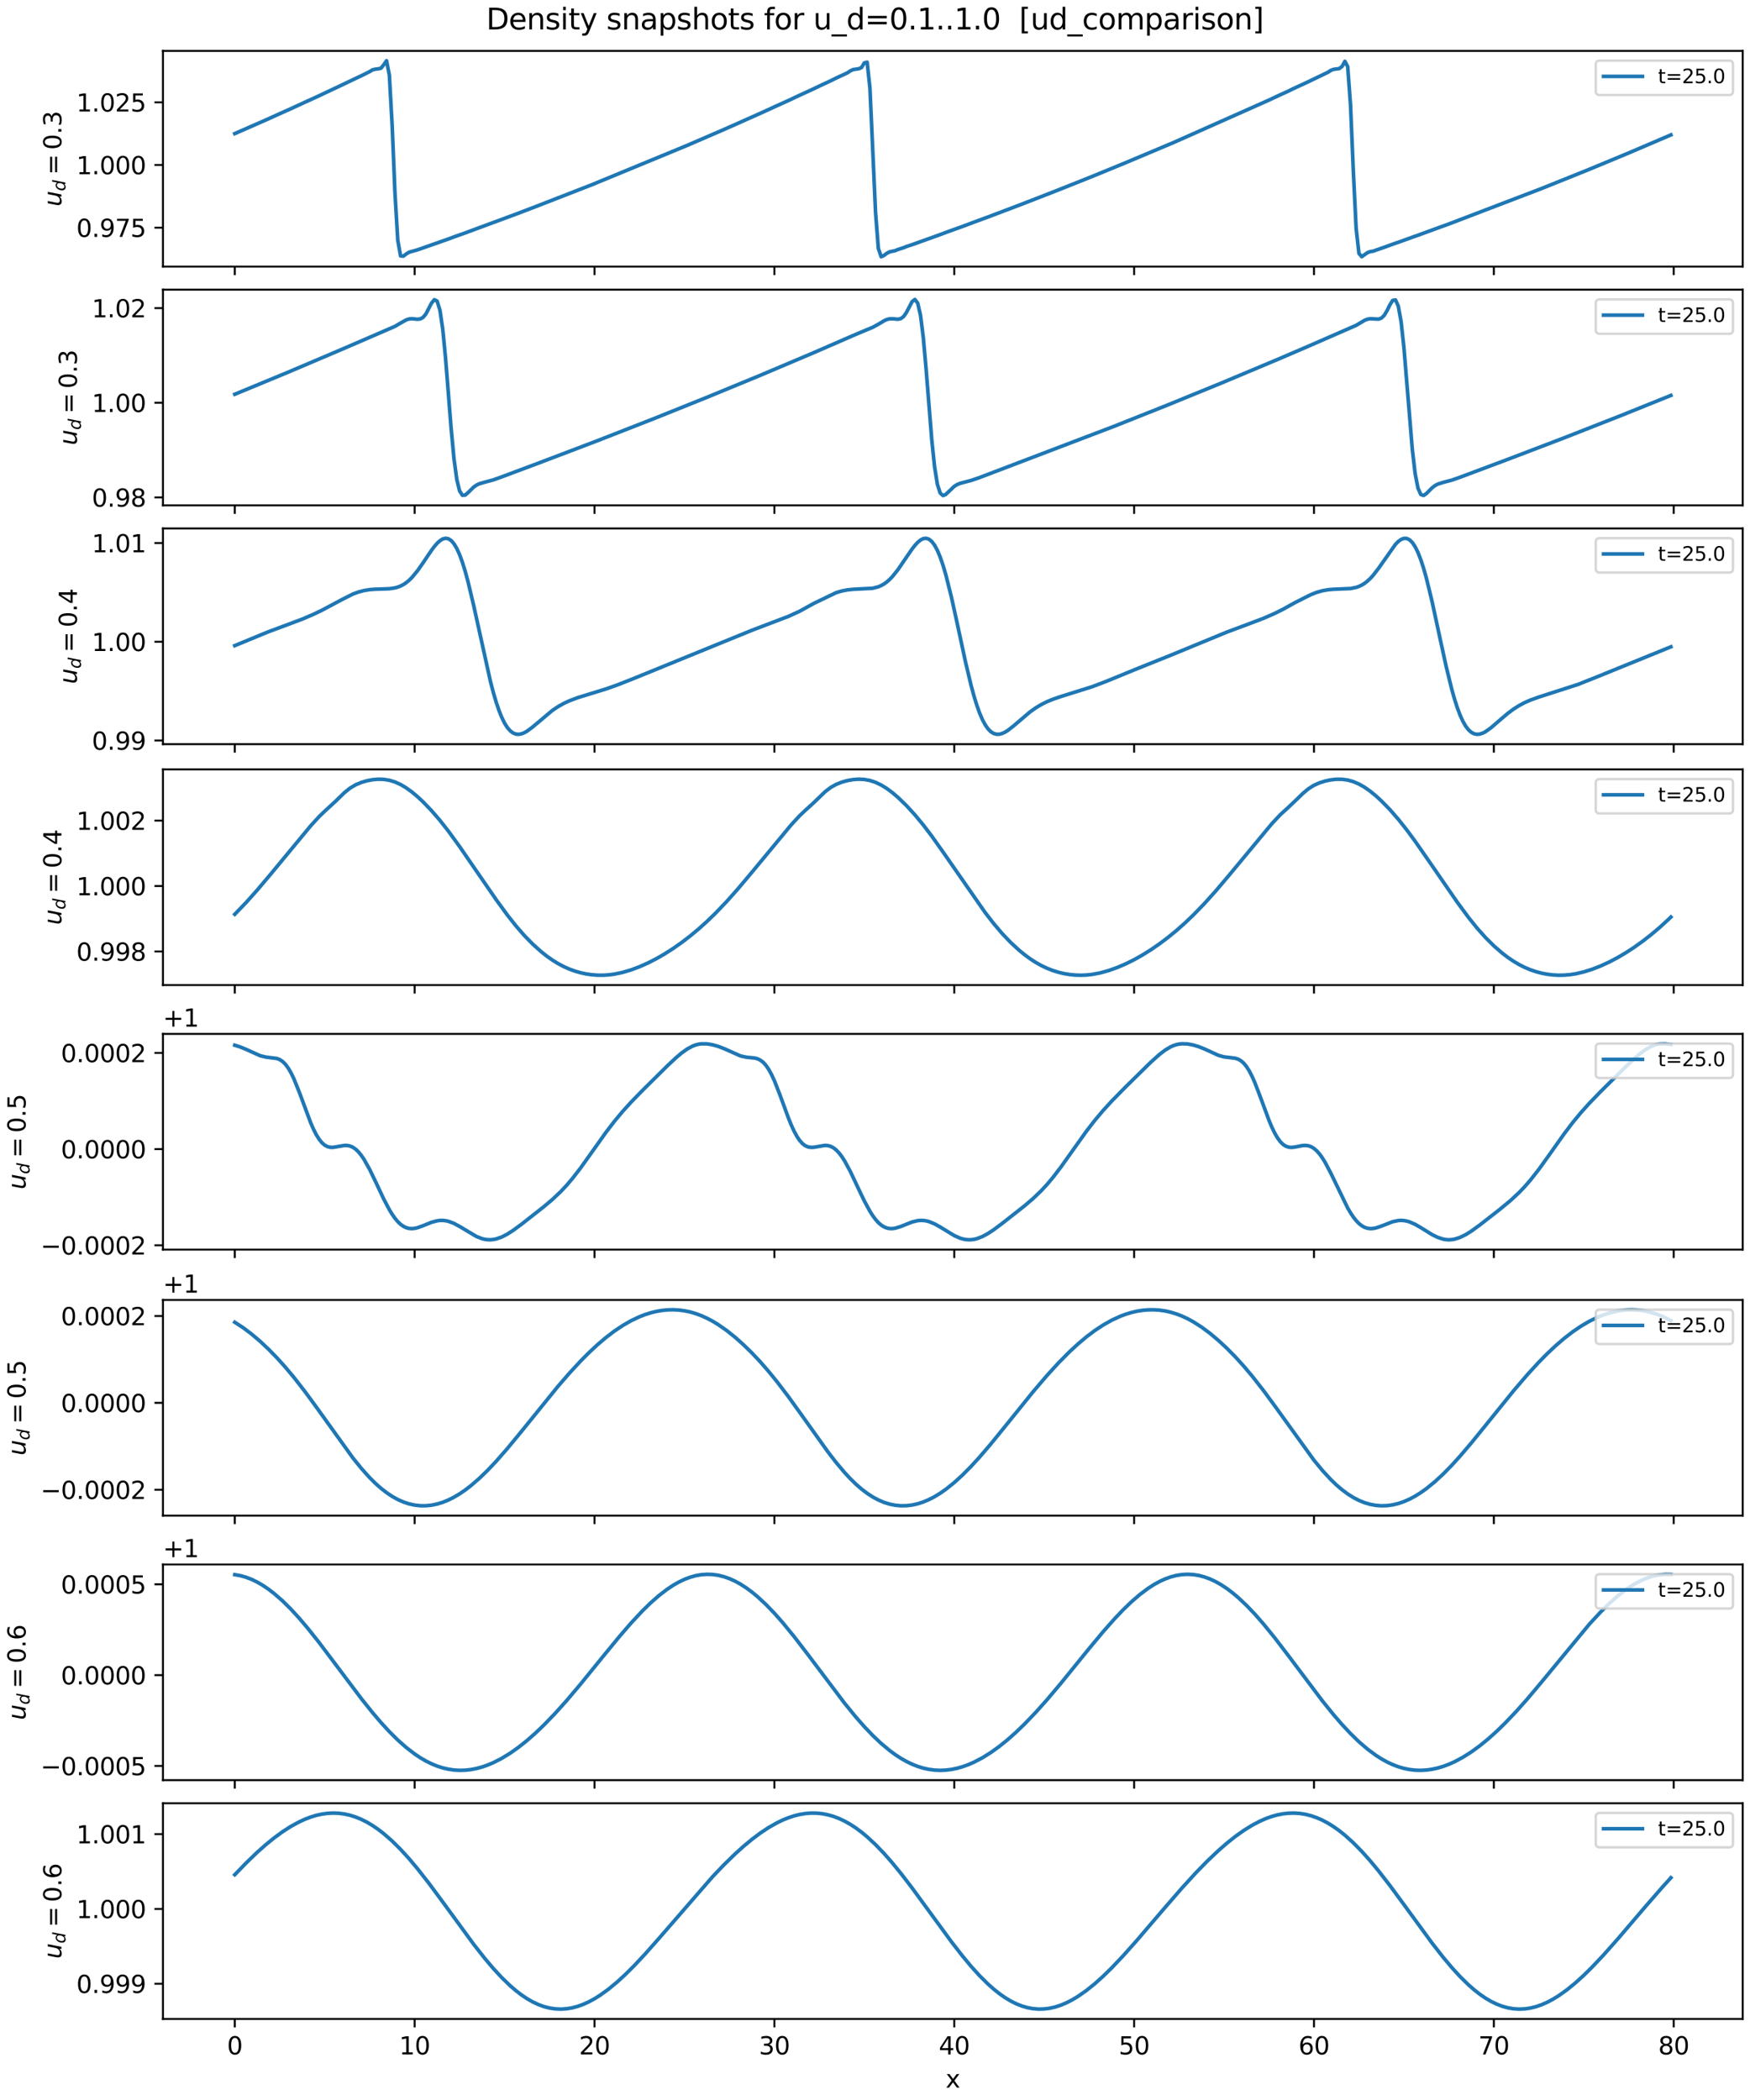 <?xml version="1.0" encoding="utf-8" standalone="no"?>
<!DOCTYPE svg PUBLIC "-//W3C//DTD SVG 1.1//EN"
  "http://www.w3.org/Graphics/SVG/1.1/DTD/svg11.dtd">
<svg xmlns:xlink="http://www.w3.org/1999/xlink" width="720pt" height="864pt" viewBox="0 0 720 864" xmlns="http://www.w3.org/2000/svg" version="1.1">
 <defs>
  <style type="text/css">*{stroke-linejoin: round; stroke-linecap: butt}</style>
 </defs>
 <g id="figure_1">
  <g id="patch_1">
   <path d="M 0 864 
L 720 864 
L 720 0 
L 0 0 
z
" style="fill: #ffffff"/>
  </g>
  <g id="axes_1">
   <g id="patch_2">
    <path d="M 67.049 109.685 
L 717 109.685 
L 717 20.948 
L 67.049 20.948 
z
" style="fill: #ffffff"/>
   </g>
   <g id="matplotlib.axis_1">
    <g id="xtick_1">
     <g id="line2d_1">
      <defs>
       <path id="m9689468334" d="M 0 0 
L 0 3.5 
" style="stroke: #000000; stroke-width: 0.8"/>
      </defs>
      <g>
       <use xlink:href="#m9689468334" x="96.592" y="109.685" style="stroke: #000000; stroke-width: 0.8"/>
      </g>
     </g>
    </g>
    <g id="xtick_2">
     <g id="line2d_2">
      <g>
       <use xlink:href="#m9689468334" x="170.595" y="109.685" style="stroke: #000000; stroke-width: 0.8"/>
      </g>
     </g>
    </g>
    <g id="xtick_3">
     <g id="line2d_3">
      <g>
       <use xlink:href="#m9689468334" x="244.597" y="109.685" style="stroke: #000000; stroke-width: 0.8"/>
      </g>
     </g>
    </g>
    <g id="xtick_4">
     <g id="line2d_4">
      <g>
       <use xlink:href="#m9689468334" x="318.6" y="109.685" style="stroke: #000000; stroke-width: 0.8"/>
      </g>
     </g>
    </g>
    <g id="xtick_5">
     <g id="line2d_5">
      <g>
       <use xlink:href="#m9689468334" x="392.602" y="109.685" style="stroke: #000000; stroke-width: 0.8"/>
      </g>
     </g>
    </g>
    <g id="xtick_6">
     <g id="line2d_6">
      <g>
       <use xlink:href="#m9689468334" x="466.605" y="109.685" style="stroke: #000000; stroke-width: 0.8"/>
      </g>
     </g>
    </g>
    <g id="xtick_7">
     <g id="line2d_7">
      <g>
       <use xlink:href="#m9689468334" x="540.608" y="109.685" style="stroke: #000000; stroke-width: 0.8"/>
      </g>
     </g>
    </g>
    <g id="xtick_8">
     <g id="line2d_8">
      <g>
       <use xlink:href="#m9689468334" x="614.61" y="109.685" style="stroke: #000000; stroke-width: 0.8"/>
      </g>
     </g>
    </g>
    <g id="xtick_9">
     <g id="line2d_9">
      <g>
       <use xlink:href="#m9689468334" x="688.613" y="109.685" style="stroke: #000000; stroke-width: 0.8"/>
      </g>
     </g>
    </g>
   </g>
   <g id="matplotlib.axis_2">
    <g id="ytick_1">
     <g id="line2d_10">
      <defs>
       <path id="mc1f0c7a84a" d="M 0 0 
L -3.5 0 
" style="stroke: #000000; stroke-width: 0.8"/>
      </defs>
      <g>
       <use xlink:href="#mc1f0c7a84a" x="67.049" y="93.668" style="stroke: #000000; stroke-width: 0.8"/>
      </g>
     </g>
     <g id="text_1">
      <!-- 0.975 -->
      <g transform="translate(31.421 97.467) scale(0.1 -0.1)">
       <defs>
        <path id="DejaVuSans-30" d="M 2034 4250 
Q 1547 4250 1301 3770 
Q 1056 3291 1056 2328 
Q 1056 1369 1301 889 
Q 1547 409 2034 409 
Q 2525 409 2770 889 
Q 3016 1369 3016 2328 
Q 3016 3291 2770 3770 
Q 2525 4250 2034 4250 
z
M 2034 4750 
Q 2819 4750 3233 4129 
Q 3647 3509 3647 2328 
Q 3647 1150 3233 529 
Q 2819 -91 2034 -91 
Q 1250 -91 836 529 
Q 422 1150 422 2328 
Q 422 3509 836 4129 
Q 1250 4750 2034 4750 
z
" transform="scale(0.016)"/>
        <path id="DejaVuSans-2e" d="M 684 794 
L 1344 794 
L 1344 0 
L 684 0 
L 684 794 
z
" transform="scale(0.016)"/>
        <path id="DejaVuSans-39" d="M 703 97 
L 703 672 
Q 941 559 1184 500 
Q 1428 441 1663 441 
Q 2288 441 2617 861 
Q 2947 1281 2994 2138 
Q 2813 1869 2534 1725 
Q 2256 1581 1919 1581 
Q 1219 1581 811 2004 
Q 403 2428 403 3163 
Q 403 3881 828 4315 
Q 1253 4750 1959 4750 
Q 2769 4750 3195 4129 
Q 3622 3509 3622 2328 
Q 3622 1225 3098 567 
Q 2575 -91 1691 -91 
Q 1453 -91 1209 -44 
Q 966 3 703 97 
z
M 1959 2075 
Q 2384 2075 2632 2365 
Q 2881 2656 2881 3163 
Q 2881 3666 2632 3958 
Q 2384 4250 1959 4250 
Q 1534 4250 1286 3958 
Q 1038 3666 1038 3163 
Q 1038 2656 1286 2365 
Q 1534 2075 1959 2075 
z
" transform="scale(0.016)"/>
        <path id="DejaVuSans-37" d="M 525 4666 
L 3525 4666 
L 3525 4397 
L 1831 0 
L 1172 0 
L 2766 4134 
L 525 4134 
L 525 4666 
z
" transform="scale(0.016)"/>
        <path id="DejaVuSans-35" d="M 691 4666 
L 3169 4666 
L 3169 4134 
L 1269 4134 
L 1269 2991 
Q 1406 3038 1543 3061 
Q 1681 3084 1819 3084 
Q 2600 3084 3056 2656 
Q 3513 2228 3513 1497 
Q 3513 744 3044 326 
Q 2575 -91 1722 -91 
Q 1428 -91 1123 -41 
Q 819 9 494 109 
L 494 744 
Q 775 591 1075 516 
Q 1375 441 1709 441 
Q 2250 441 2565 725 
Q 2881 1009 2881 1497 
Q 2881 1984 2565 2268 
Q 2250 2553 1709 2553 
Q 1456 2553 1204 2497 
Q 953 2441 691 2322 
L 691 4666 
z
" transform="scale(0.016)"/>
       </defs>
       <use xlink:href="#DejaVuSans-30"/>
       <use xlink:href="#DejaVuSans-2e" x="63.623"/>
       <use xlink:href="#DejaVuSans-39" x="95.41"/>
       <use xlink:href="#DejaVuSans-37" x="159.033"/>
       <use xlink:href="#DejaVuSans-35" x="222.656"/>
      </g>
     </g>
    </g>
    <g id="ytick_2">
     <g id="line2d_11">
      <g>
       <use xlink:href="#mc1f0c7a84a" x="67.049" y="67.882" style="stroke: #000000; stroke-width: 0.8"/>
      </g>
     </g>
     <g id="text_2">
      <!-- 1.000 -->
      <g transform="translate(31.421 71.681) scale(0.1 -0.1)">
       <defs>
        <path id="DejaVuSans-31" d="M 794 531 
L 1825 531 
L 1825 4091 
L 703 3866 
L 703 4441 
L 1819 4666 
L 2450 4666 
L 2450 531 
L 3481 531 
L 3481 0 
L 794 0 
L 794 531 
z
" transform="scale(0.016)"/>
       </defs>
       <use xlink:href="#DejaVuSans-31"/>
       <use xlink:href="#DejaVuSans-2e" x="63.623"/>
       <use xlink:href="#DejaVuSans-30" x="95.41"/>
       <use xlink:href="#DejaVuSans-30" x="159.033"/>
       <use xlink:href="#DejaVuSans-30" x="222.656"/>
      </g>
     </g>
    </g>
    <g id="ytick_3">
     <g id="line2d_12">
      <g>
       <use xlink:href="#mc1f0c7a84a" x="67.049" y="42.095" style="stroke: #000000; stroke-width: 0.8"/>
      </g>
     </g>
     <g id="text_3">
      <!-- 1.025 -->
      <g transform="translate(31.421 45.894) scale(0.1 -0.1)">
       <defs>
        <path id="DejaVuSans-32" d="M 1228 531 
L 3431 531 
L 3431 0 
L 469 0 
L 469 531 
Q 828 903 1448 1529 
Q 2069 2156 2228 2338 
Q 2531 2678 2651 2914 
Q 2772 3150 2772 3378 
Q 2772 3750 2511 3984 
Q 2250 4219 1831 4219 
Q 1534 4219 1204 4116 
Q 875 4013 500 3803 
L 500 4441 
Q 881 4594 1212 4672 
Q 1544 4750 1819 4750 
Q 2544 4750 2975 4387 
Q 3406 4025 3406 3419 
Q 3406 3131 3298 2873 
Q 3191 2616 2906 2266 
Q 2828 2175 2409 1742 
Q 1991 1309 1228 531 
z
" transform="scale(0.016)"/>
       </defs>
       <use xlink:href="#DejaVuSans-31"/>
       <use xlink:href="#DejaVuSans-2e" x="63.623"/>
       <use xlink:href="#DejaVuSans-30" x="95.41"/>
       <use xlink:href="#DejaVuSans-32" x="159.033"/>
       <use xlink:href="#DejaVuSans-35" x="222.656"/>
      </g>
     </g>
    </g>
    <g id="text_4">
     <!-- $u_d=0.3$ -->
     <g transform="translate(25.341 84.967) rotate(-90) scale(0.1 -0.1)">
      <defs>
       <path id="DejaVuSans-Oblique-75" d="M 428 1388 
L 838 3500 
L 1416 3500 
L 1006 1409 
Q 975 1256 961 1147 
Q 947 1038 947 966 
Q 947 700 1109 554 
Q 1272 409 1569 409 
Q 2031 409 2368 721 
Q 2706 1034 2809 1563 
L 3194 3500 
L 3769 3500 
L 3091 0 
L 2516 0 
L 2631 550 
Q 2388 244 2052 76 
Q 1716 -91 1338 -91 
Q 878 -91 622 161 
Q 366 413 366 863 
Q 366 956 381 1097 
Q 397 1238 428 1388 
z
" transform="scale(0.016)"/>
       <path id="DejaVuSans-Oblique-64" d="M 2675 525 
Q 2444 222 2128 65 
Q 1813 -91 1428 -91 
Q 903 -91 598 267 
Q 294 625 294 1247 
Q 294 1766 478 2236 
Q 663 2706 1013 3078 
Q 1244 3325 1534 3454 
Q 1825 3584 2144 3584 
Q 2481 3584 2739 3421 
Q 2997 3259 3138 2956 
L 3513 4863 
L 4091 4863 
L 3144 0 
L 2566 0 
L 2675 525 
z
M 891 1350 
Q 891 897 1095 644 
Q 1300 391 1663 391 
Q 1931 391 2161 520 
Q 2391 650 2566 903 
Q 2750 1166 2856 1509 
Q 2963 1853 2963 2188 
Q 2963 2622 2758 2865 
Q 2553 3109 2194 3109 
Q 1922 3109 1687 2981 
Q 1453 2853 1288 2613 
Q 1106 2353 998 2009 
Q 891 1666 891 1350 
z
" transform="scale(0.016)"/>
       <path id="DejaVuSans-3d" d="M 678 2906 
L 4684 2906 
L 4684 2381 
L 678 2381 
L 678 2906 
z
M 678 1631 
L 4684 1631 
L 4684 1100 
L 678 1100 
L 678 1631 
z
" transform="scale(0.016)"/>
       <path id="DejaVuSans-33" d="M 2597 2516 
Q 3050 2419 3304 2112 
Q 3559 1806 3559 1356 
Q 3559 666 3084 287 
Q 2609 -91 1734 -91 
Q 1441 -91 1130 -33 
Q 819 25 488 141 
L 488 750 
Q 750 597 1062 519 
Q 1375 441 1716 441 
Q 2309 441 2620 675 
Q 2931 909 2931 1356 
Q 2931 1769 2642 2001 
Q 2353 2234 1838 2234 
L 1294 2234 
L 1294 2753 
L 1863 2753 
Q 2328 2753 2575 2939 
Q 2822 3125 2822 3475 
Q 2822 3834 2567 4026 
Q 2313 4219 1838 4219 
Q 1578 4219 1281 4162 
Q 984 4106 628 3988 
L 628 4550 
Q 988 4650 1302 4700 
Q 1616 4750 1894 4750 
Q 2613 4750 3031 4423 
Q 3450 4097 3450 3541 
Q 3450 3153 3228 2886 
Q 3006 2619 2597 2516 
z
" transform="scale(0.016)"/>
      </defs>
      <use xlink:href="#DejaVuSans-Oblique-75" transform="translate(0 0.781)"/>
      <use xlink:href="#DejaVuSans-Oblique-64" transform="translate(63.379 -15.625) scale(0.7)"/>
      <use xlink:href="#DejaVuSans-3d" transform="translate(130.029 0.781)"/>
      <use xlink:href="#DejaVuSans-30" transform="translate(233.301 0.781)"/>
      <use xlink:href="#DejaVuSans-2e" transform="translate(296.924 0.781)"/>
      <use xlink:href="#DejaVuSans-33" transform="translate(328.711 0.781)"/>
     </g>
    </g>
   </g>
   <g id="line2d_13">
    <path d="M 96.592 54.97 
L 109.311 49.39 
L 115.093 46.773 
L 119.718 44.708 
L 125.499 42.036 
L 130.124 39.94 
L 135.906 37.205 
L 138.218 36.131 
L 146.312 32.271 
L 148.625 31.195 
L 152.094 29.456 
L 153.25 28.76 
L 154.406 28.459 
L 155.563 28.337 
L 156.719 28.083 
L 157.875 26.662 
L 159.032 24.982 
L 160.188 30.905 
L 161.344 51.569 
L 162.5 79.423 
L 163.657 98.876 
L 164.813 105.3 
L 165.969 105.388 
L 167.126 104.499 
L 168.282 103.771 
L 171.751 102.797 
L 184.47 98.335 
L 186.783 97.467 
L 191.408 95.827 
L 196.033 94.107 
L 212.221 88.123 
L 220.315 85.033 
L 243.441 76.031 
L 282.755 59.809 
L 290.849 56.306 
L 296.63 53.811 
L 302.412 51.261 
L 313.975 46.1 
L 318.6 43.969 
L 324.381 41.359 
L 329.006 39.18 
L 334.788 36.528 
L 337.1 35.411 
L 341.726 33.263 
L 344.038 32.111 
L 347.507 30.496 
L 348.663 29.968 
L 349.82 29.19 
L 350.976 28.62 
L 353.288 28.298 
L 354.445 27.799 
L 355.601 25.893 
L 356.757 25.577 
L 357.914 36.165 
L 360.226 87.415 
L 361.383 102.24 
L 362.539 105.652 
L 363.695 105.096 
L 364.851 104.223 
L 366.008 103.62 
L 368.32 103.122 
L 369.477 102.643 
L 371.789 101.9 
L 372.945 101.419 
L 375.258 100.668 
L 377.571 99.833 
L 385.665 96.938 
L 390.29 95.224 
L 396.071 93.142 
L 400.696 91.405 
L 406.478 89.279 
L 412.259 87.091 
L 420.353 84.016 
L 426.135 81.774 
L 434.229 78.624 
L 440.01 76.323 
L 448.104 73.097 
L 457.355 69.316 
L 463.136 66.934 
L 482.793 58.661 
L 522.107 41.17 
L 526.732 38.997 
L 529.045 37.955 
L 533.67 35.746 
L 535.982 34.701 
L 538.295 33.614 
L 546.389 29.724 
L 547.545 28.952 
L 548.702 28.524 
L 551.014 28.229 
L 552.17 27.327 
L 553.327 25.224 
L 554.483 27.435 
L 555.639 43.159 
L 556.796 70.379 
L 557.952 93.955 
L 559.108 104.275 
L 560.265 105.613 
L 562.577 103.976 
L 563.733 103.522 
L 564.89 103.351 
L 569.515 101.735 
L 574.14 100.067 
L 576.453 99.274 
L 581.078 97.593 
L 583.39 96.783 
L 591.484 93.819 
L 596.11 92.148 
L 634.267 77.555 
L 652.768 70.12 
L 660.862 66.768 
L 670.112 62.922 
L 678.206 59.463 
L 687.457 55.498 
L 687.457 55.498 
" clip-path="url(#p5e0d6f604b)" style="fill: none; stroke: #1f77b4; stroke-width: 1.5; stroke-linecap: square"/>
   </g>
   <g id="patch_3">
    <path d="M 67.049 109.685 
L 67.049 20.948 
" style="fill: none; stroke: #000000; stroke-width: 0.8; stroke-linejoin: miter; stroke-linecap: square"/>
   </g>
   <g id="patch_4">
    <path d="M 717 109.685 
L 717 20.948 
" style="fill: none; stroke: #000000; stroke-width: 0.8; stroke-linejoin: miter; stroke-linecap: square"/>
   </g>
   <g id="patch_5">
    <path d="M 67.049 109.685 
L 717 109.685 
" style="fill: none; stroke: #000000; stroke-width: 0.8; stroke-linejoin: miter; stroke-linecap: square"/>
   </g>
   <g id="patch_6">
    <path d="M 67.049 20.948 
L 717 20.948 
" style="fill: none; stroke: #000000; stroke-width: 0.8; stroke-linejoin: miter; stroke-linecap: square"/>
   </g>
   <g id="legend_1">
    <g id="patch_7">
     <path d="M 658.147 39.091 
L 711.4 39.091 
Q 713 39.091 713 37.491 
L 713 26.548 
Q 713 24.948 711.4 24.948 
L 658.147 24.948 
Q 656.547 24.948 656.547 26.548 
L 656.547 37.491 
Q 656.547 39.091 658.147 39.091 
z
" style="fill: #ffffff; opacity: 0.8; stroke: #cccccc; stroke-linejoin: miter"/>
    </g>
    <g id="line2d_14">
     <path d="M 659.747 31.427 
L 667.747 31.427 
L 675.747 31.427 
" style="fill: none; stroke: #1f77b4; stroke-width: 1.5; stroke-linecap: square"/>
    </g>
    <g id="text_5">
     <!-- t=25.0 -->
     <g transform="translate(682.147 34.227) scale(0.08 -0.08)">
      <defs>
       <path id="DejaVuSans-74" d="M 1172 4494 
L 1172 3500 
L 2356 3500 
L 2356 3053 
L 1172 3053 
L 1172 1153 
Q 1172 725 1289 603 
Q 1406 481 1766 481 
L 2356 481 
L 2356 0 
L 1766 0 
Q 1100 0 847 248 
Q 594 497 594 1153 
L 594 3053 
L 172 3053 
L 172 3500 
L 594 3500 
L 594 4494 
L 1172 4494 
z
" transform="scale(0.016)"/>
      </defs>
      <use xlink:href="#DejaVuSans-74"/>
      <use xlink:href="#DejaVuSans-3d" x="39.209"/>
      <use xlink:href="#DejaVuSans-32" x="122.998"/>
      <use xlink:href="#DejaVuSans-35" x="186.621"/>
      <use xlink:href="#DejaVuSans-2e" x="250.244"/>
      <use xlink:href="#DejaVuSans-30" x="282.031"/>
     </g>
    </g>
   </g>
  </g>
  <g id="axes_2">
   <g id="patch_8">
    <path d="M 67.049 207.923 
L 717 207.923 
L 717 119.186 
L 67.049 119.186 
z
" style="fill: #ffffff"/>
   </g>
   <g id="matplotlib.axis_3">
    <g id="xtick_10">
     <g id="line2d_15">
      <g>
       <use xlink:href="#m9689468334" x="96.592" y="207.923" style="stroke: #000000; stroke-width: 0.8"/>
      </g>
     </g>
    </g>
    <g id="xtick_11">
     <g id="line2d_16">
      <g>
       <use xlink:href="#m9689468334" x="170.595" y="207.923" style="stroke: #000000; stroke-width: 0.8"/>
      </g>
     </g>
    </g>
    <g id="xtick_12">
     <g id="line2d_17">
      <g>
       <use xlink:href="#m9689468334" x="244.597" y="207.923" style="stroke: #000000; stroke-width: 0.8"/>
      </g>
     </g>
    </g>
    <g id="xtick_13">
     <g id="line2d_18">
      <g>
       <use xlink:href="#m9689468334" x="318.6" y="207.923" style="stroke: #000000; stroke-width: 0.8"/>
      </g>
     </g>
    </g>
    <g id="xtick_14">
     <g id="line2d_19">
      <g>
       <use xlink:href="#m9689468334" x="392.602" y="207.923" style="stroke: #000000; stroke-width: 0.8"/>
      </g>
     </g>
    </g>
    <g id="xtick_15">
     <g id="line2d_20">
      <g>
       <use xlink:href="#m9689468334" x="466.605" y="207.923" style="stroke: #000000; stroke-width: 0.8"/>
      </g>
     </g>
    </g>
    <g id="xtick_16">
     <g id="line2d_21">
      <g>
       <use xlink:href="#m9689468334" x="540.608" y="207.923" style="stroke: #000000; stroke-width: 0.8"/>
      </g>
     </g>
    </g>
    <g id="xtick_17">
     <g id="line2d_22">
      <g>
       <use xlink:href="#m9689468334" x="614.61" y="207.923" style="stroke: #000000; stroke-width: 0.8"/>
      </g>
     </g>
    </g>
    <g id="xtick_18">
     <g id="line2d_23">
      <g>
       <use xlink:href="#m9689468334" x="688.613" y="207.923" style="stroke: #000000; stroke-width: 0.8"/>
      </g>
     </g>
    </g>
   </g>
   <g id="matplotlib.axis_4">
    <g id="ytick_4">
     <g id="line2d_24">
      <g>
       <use xlink:href="#mc1f0c7a84a" x="67.049" y="204.658" style="stroke: #000000; stroke-width: 0.8"/>
      </g>
     </g>
     <g id="text_6">
      <!-- 0.98 -->
      <g transform="translate(37.783 208.457) scale(0.1 -0.1)">
       <defs>
        <path id="DejaVuSans-38" d="M 2034 2216 
Q 1584 2216 1326 1975 
Q 1069 1734 1069 1313 
Q 1069 891 1326 650 
Q 1584 409 2034 409 
Q 2484 409 2743 651 
Q 3003 894 3003 1313 
Q 3003 1734 2745 1975 
Q 2488 2216 2034 2216 
z
M 1403 2484 
Q 997 2584 770 2862 
Q 544 3141 544 3541 
Q 544 4100 942 4425 
Q 1341 4750 2034 4750 
Q 2731 4750 3128 4425 
Q 3525 4100 3525 3541 
Q 3525 3141 3298 2862 
Q 3072 2584 2669 2484 
Q 3125 2378 3379 2068 
Q 3634 1759 3634 1313 
Q 3634 634 3220 271 
Q 2806 -91 2034 -91 
Q 1263 -91 848 271 
Q 434 634 434 1313 
Q 434 1759 690 2068 
Q 947 2378 1403 2484 
z
M 1172 3481 
Q 1172 3119 1398 2916 
Q 1625 2713 2034 2713 
Q 2441 2713 2670 2916 
Q 2900 3119 2900 3481 
Q 2900 3844 2670 4047 
Q 2441 4250 2034 4250 
Q 1625 4250 1398 4047 
Q 1172 3844 1172 3481 
z
" transform="scale(0.016)"/>
       </defs>
       <use xlink:href="#DejaVuSans-30"/>
       <use xlink:href="#DejaVuSans-2e" x="63.623"/>
       <use xlink:href="#DejaVuSans-39" x="95.41"/>
       <use xlink:href="#DejaVuSans-38" x="159.033"/>
      </g>
     </g>
    </g>
    <g id="ytick_5">
     <g id="line2d_25">
      <g>
       <use xlink:href="#mc1f0c7a84a" x="67.049" y="165.708" style="stroke: #000000; stroke-width: 0.8"/>
      </g>
     </g>
     <g id="text_7">
      <!-- 1.00 -->
      <g transform="translate(37.783 169.507) scale(0.1 -0.1)">
       <use xlink:href="#DejaVuSans-31"/>
       <use xlink:href="#DejaVuSans-2e" x="63.623"/>
       <use xlink:href="#DejaVuSans-30" x="95.41"/>
       <use xlink:href="#DejaVuSans-30" x="159.033"/>
      </g>
     </g>
    </g>
    <g id="ytick_6">
     <g id="line2d_26">
      <g>
       <use xlink:href="#mc1f0c7a84a" x="67.049" y="126.757" style="stroke: #000000; stroke-width: 0.8"/>
      </g>
     </g>
     <g id="text_8">
      <!-- 1.02 -->
      <g transform="translate(37.783 130.556) scale(0.1 -0.1)">
       <use xlink:href="#DejaVuSans-31"/>
       <use xlink:href="#DejaVuSans-2e" x="63.623"/>
       <use xlink:href="#DejaVuSans-30" x="95.41"/>
       <use xlink:href="#DejaVuSans-32" x="159.033"/>
      </g>
     </g>
    </g>
    <g id="text_9">
     <!-- $u_d=0.3$ -->
     <g transform="translate(31.703 183.204) rotate(-90) scale(0.1 -0.1)">
      <use xlink:href="#DejaVuSans-Oblique-75" transform="translate(0 0.781)"/>
      <use xlink:href="#DejaVuSans-Oblique-64" transform="translate(63.379 -15.625) scale(0.7)"/>
      <use xlink:href="#DejaVuSans-3d" transform="translate(130.029 0.781)"/>
      <use xlink:href="#DejaVuSans-30" transform="translate(233.301 0.781)"/>
      <use xlink:href="#DejaVuSans-2e" transform="translate(296.924 0.781)"/>
      <use xlink:href="#DejaVuSans-33" transform="translate(328.711 0.781)"/>
     </g>
    </g>
   </g>
   <g id="line2d_27">
    <path d="M 96.592 162.214 
L 118.561 153.12 
L 141.687 143.28 
L 162.5 134.273 
L 164.813 132.914 
L 167.126 131.623 
L 168.282 131.239 
L 169.438 131.123 
L 171.751 131.354 
L 172.907 131.219 
L 174.063 130.587 
L 175.22 129.188 
L 177.532 124.722 
L 178.689 123.304 
L 179.845 123.882 
L 181.001 127.61 
L 182.157 135.435 
L 183.314 147.343 
L 185.626 176.472 
L 186.783 188.737 
L 187.939 197.267 
L 189.095 202.001 
L 190.251 203.767 
L 191.408 203.673 
L 192.564 202.69 
L 194.877 200.405 
L 196.033 199.596 
L 197.189 199.04 
L 199.502 198.367 
L 202.971 197.436 
L 206.44 196.193 
L 221.471 190.569 
L 245.753 181.338 
L 268.879 172.295 
L 290.849 163.472 
L 312.818 154.411 
L 334.788 145.102 
L 350.976 138.058 
L 355.601 136.098 
L 359.07 134.653 
L 361.383 133.4 
L 363.695 131.994 
L 364.851 131.469 
L 366.008 131.168 
L 367.164 131.143 
L 369.477 131.348 
L 370.633 131.078 
L 371.789 130.216 
L 372.945 128.535 
L 375.258 124.096 
L 376.414 123.219 
L 377.571 124.718 
L 378.727 129.735 
L 379.883 138.992 
L 381.039 152.003 
L 383.352 180.917 
L 384.508 192.022 
L 385.665 199.238 
L 386.821 202.865 
L 387.977 203.889 
L 389.133 203.405 
L 392.602 200.104 
L 393.759 199.385 
L 394.915 198.898 
L 397.228 198.276 
L 399.54 197.673 
L 403.009 196.484 
L 458.511 175.337 
L 480.48 166.595 
L 502.45 157.617 
L 525.576 147.91 
L 538.295 142.45 
L 557.952 133.857 
L 561.421 131.799 
L 562.577 131.34 
L 563.733 131.13 
L 567.202 131.306 
L 568.359 130.871 
L 569.515 129.75 
L 570.671 127.807 
L 571.827 125.446 
L 572.984 123.61 
L 574.14 123.397 
L 575.296 125.947 
L 576.453 132.343 
L 577.609 142.981 
L 581.078 185.023 
L 582.234 194.866 
L 583.39 200.805 
L 584.547 203.44 
L 585.703 203.846 
L 586.859 203.069 
L 589.172 200.737 
L 590.328 199.835 
L 591.484 199.201 
L 593.797 198.46 
L 597.266 197.557 
L 600.735 196.339 
L 620.392 188.976 
L 643.517 180.146 
L 666.643 171.071 
L 687.457 162.686 
L 687.457 162.686 
" clip-path="url(#pbc6cf5d8fa)" style="fill: none; stroke: #1f77b4; stroke-width: 1.5; stroke-linecap: square"/>
   </g>
   <g id="patch_9">
    <path d="M 67.049 207.923 
L 67.049 119.186 
" style="fill: none; stroke: #000000; stroke-width: 0.8; stroke-linejoin: miter; stroke-linecap: square"/>
   </g>
   <g id="patch_10">
    <path d="M 717 207.923 
L 717 119.186 
" style="fill: none; stroke: #000000; stroke-width: 0.8; stroke-linejoin: miter; stroke-linecap: square"/>
   </g>
   <g id="patch_11">
    <path d="M 67.049 207.923 
L 717 207.923 
" style="fill: none; stroke: #000000; stroke-width: 0.8; stroke-linejoin: miter; stroke-linecap: square"/>
   </g>
   <g id="patch_12">
    <path d="M 67.049 119.186 
L 717 119.186 
" style="fill: none; stroke: #000000; stroke-width: 0.8; stroke-linejoin: miter; stroke-linecap: square"/>
   </g>
   <g id="legend_2">
    <g id="patch_13">
     <path d="M 658.147 137.328 
L 711.4 137.328 
Q 713 137.328 713 135.728 
L 713 124.786 
Q 713 123.186 711.4 123.186 
L 658.147 123.186 
Q 656.547 123.186 656.547 124.786 
L 656.547 135.728 
Q 656.547 137.328 658.147 137.328 
z
" style="fill: #ffffff; opacity: 0.8; stroke: #cccccc; stroke-linejoin: miter"/>
    </g>
    <g id="line2d_28">
     <path d="M 659.747 129.664 
L 667.747 129.664 
L 675.747 129.664 
" style="fill: none; stroke: #1f77b4; stroke-width: 1.5; stroke-linecap: square"/>
    </g>
    <g id="text_10">
     <!-- t=25.0 -->
     <g transform="translate(682.147 132.464) scale(0.08 -0.08)">
      <use xlink:href="#DejaVuSans-74"/>
      <use xlink:href="#DejaVuSans-3d" x="39.209"/>
      <use xlink:href="#DejaVuSans-32" x="122.998"/>
      <use xlink:href="#DejaVuSans-35" x="186.621"/>
      <use xlink:href="#DejaVuSans-2e" x="250.244"/>
      <use xlink:href="#DejaVuSans-30" x="282.031"/>
     </g>
    </g>
   </g>
  </g>
  <g id="axes_3">
   <g id="patch_14">
    <path d="M 67.049 306.16 
L 717 306.16 
L 717 217.423 
L 67.049 217.423 
z
" style="fill: #ffffff"/>
   </g>
   <g id="matplotlib.axis_5">
    <g id="xtick_19">
     <g id="line2d_29">
      <g>
       <use xlink:href="#m9689468334" x="96.592" y="306.16" style="stroke: #000000; stroke-width: 0.8"/>
      </g>
     </g>
    </g>
    <g id="xtick_20">
     <g id="line2d_30">
      <g>
       <use xlink:href="#m9689468334" x="170.595" y="306.16" style="stroke: #000000; stroke-width: 0.8"/>
      </g>
     </g>
    </g>
    <g id="xtick_21">
     <g id="line2d_31">
      <g>
       <use xlink:href="#m9689468334" x="244.597" y="306.16" style="stroke: #000000; stroke-width: 0.8"/>
      </g>
     </g>
    </g>
    <g id="xtick_22">
     <g id="line2d_32">
      <g>
       <use xlink:href="#m9689468334" x="318.6" y="306.16" style="stroke: #000000; stroke-width: 0.8"/>
      </g>
     </g>
    </g>
    <g id="xtick_23">
     <g id="line2d_33">
      <g>
       <use xlink:href="#m9689468334" x="392.602" y="306.16" style="stroke: #000000; stroke-width: 0.8"/>
      </g>
     </g>
    </g>
    <g id="xtick_24">
     <g id="line2d_34">
      <g>
       <use xlink:href="#m9689468334" x="466.605" y="306.16" style="stroke: #000000; stroke-width: 0.8"/>
      </g>
     </g>
    </g>
    <g id="xtick_25">
     <g id="line2d_35">
      <g>
       <use xlink:href="#m9689468334" x="540.608" y="306.16" style="stroke: #000000; stroke-width: 0.8"/>
      </g>
     </g>
    </g>
    <g id="xtick_26">
     <g id="line2d_36">
      <g>
       <use xlink:href="#m9689468334" x="614.61" y="306.16" style="stroke: #000000; stroke-width: 0.8"/>
      </g>
     </g>
    </g>
    <g id="xtick_27">
     <g id="line2d_37">
      <g>
       <use xlink:href="#m9689468334" x="688.613" y="306.16" style="stroke: #000000; stroke-width: 0.8"/>
      </g>
     </g>
    </g>
   </g>
   <g id="matplotlib.axis_6">
    <g id="ytick_7">
     <g id="line2d_38">
      <g>
       <use xlink:href="#mc1f0c7a84a" x="67.049" y="304.662" style="stroke: #000000; stroke-width: 0.8"/>
      </g>
     </g>
     <g id="text_11">
      <!-- 0.99 -->
      <g transform="translate(37.783 308.462) scale(0.1 -0.1)">
       <use xlink:href="#DejaVuSans-30"/>
       <use xlink:href="#DejaVuSans-2e" x="63.623"/>
       <use xlink:href="#DejaVuSans-39" x="95.41"/>
       <use xlink:href="#DejaVuSans-39" x="159.033"/>
      </g>
     </g>
    </g>
    <g id="ytick_8">
     <g id="line2d_39">
      <g>
       <use xlink:href="#mc1f0c7a84a" x="67.049" y="264.047" style="stroke: #000000; stroke-width: 0.8"/>
      </g>
     </g>
     <g id="text_12">
      <!-- 1.00 -->
      <g transform="translate(37.783 267.847) scale(0.1 -0.1)">
       <use xlink:href="#DejaVuSans-31"/>
       <use xlink:href="#DejaVuSans-2e" x="63.623"/>
       <use xlink:href="#DejaVuSans-30" x="95.41"/>
       <use xlink:href="#DejaVuSans-30" x="159.033"/>
      </g>
     </g>
    </g>
    <g id="ytick_9">
     <g id="line2d_40">
      <g>
       <use xlink:href="#mc1f0c7a84a" x="67.049" y="223.433" style="stroke: #000000; stroke-width: 0.8"/>
      </g>
     </g>
     <g id="text_13">
      <!-- 1.01 -->
      <g transform="translate(37.783 227.232) scale(0.1 -0.1)">
       <use xlink:href="#DejaVuSans-31"/>
       <use xlink:href="#DejaVuSans-2e" x="63.623"/>
       <use xlink:href="#DejaVuSans-30" x="95.41"/>
       <use xlink:href="#DejaVuSans-31" x="159.033"/>
      </g>
     </g>
    </g>
    <g id="text_14">
     <!-- $u_d=0.4$ -->
     <g transform="translate(31.703 281.441) rotate(-90) scale(0.1 -0.1)">
      <defs>
       <path id="DejaVuSans-34" d="M 2419 4116 
L 825 1625 
L 2419 1625 
L 2419 4116 
z
M 2253 4666 
L 3047 4666 
L 3047 1625 
L 3713 1625 
L 3713 1100 
L 3047 1100 
L 3047 0 
L 2419 0 
L 2419 1100 
L 313 1100 
L 313 1709 
L 2253 4666 
z
" transform="scale(0.016)"/>
      </defs>
      <use xlink:href="#DejaVuSans-Oblique-75" transform="translate(0 0.781)"/>
      <use xlink:href="#DejaVuSans-Oblique-64" transform="translate(63.379 -15.625) scale(0.7)"/>
      <use xlink:href="#DejaVuSans-3d" transform="translate(130.029 0.781)"/>
      <use xlink:href="#DejaVuSans-30" transform="translate(233.301 0.781)"/>
      <use xlink:href="#DejaVuSans-2e" transform="translate(296.924 0.781)"/>
      <use xlink:href="#DejaVuSans-34" transform="translate(328.711 0.781)"/>
     </g>
    </g>
   </g>
   <g id="line2d_41">
    <path d="M 96.592 265.63 
L 110.467 259.909 
L 118.561 256.901 
L 124.343 254.73 
L 128.968 252.745 
L 132.437 251.085 
L 140.531 246.763 
L 145.156 244.425 
L 147.469 243.571 
L 149.781 242.964 
L 152.094 242.589 
L 154.406 242.422 
L 160.188 242.226 
L 162.5 241.87 
L 163.657 241.549 
L 164.813 241.1 
L 165.969 240.501 
L 167.126 239.73 
L 168.282 238.776 
L 169.438 237.637 
L 171.751 234.849 
L 174.063 231.557 
L 177.532 226.412 
L 178.689 224.869 
L 179.845 223.526 
L 181.001 222.461 
L 182.157 221.747 
L 183.314 221.456 
L 184.47 221.655 
L 185.626 222.396 
L 186.783 223.722 
L 187.939 225.657 
L 189.095 228.21 
L 190.251 231.37 
L 191.408 235.102 
L 192.564 239.354 
L 194.877 249.098 
L 201.814 280.506 
L 202.971 284.905 
L 204.127 288.84 
L 205.283 292.265 
L 206.44 295.158 
L 207.596 297.514 
L 208.752 299.345 
L 209.908 300.679 
L 211.065 301.555 
L 212.221 302.02 
L 213.377 302.125 
L 214.534 301.925 
L 215.69 301.472 
L 216.846 300.819 
L 219.159 299.098 
L 227.253 292.297 
L 229.565 290.748 
L 231.878 289.443 
L 234.191 288.357 
L 237.659 287.047 
L 242.285 285.619 
L 249.222 283.487 
L 253.847 281.864 
L 260.785 279.129 
L 309.349 259.318 
L 324.381 253.597 
L 329.006 251.482 
L 332.475 249.558 
L 334.788 248.282 
L 344.038 243.826 
L 346.351 243.14 
L 348.663 242.689 
L 350.976 242.459 
L 359.07 242.025 
L 361.383 241.415 
L 362.539 240.918 
L 363.695 240.264 
L 364.851 239.433 
L 366.008 238.417 
L 367.164 237.218 
L 369.477 234.328 
L 372.945 229.237 
L 375.258 225.88 
L 376.414 224.395 
L 377.571 223.137 
L 378.727 222.18 
L 379.883 221.599 
L 381.039 221.465 
L 382.196 221.839 
L 383.352 222.771 
L 384.508 224.298 
L 385.665 226.44 
L 386.821 229.197 
L 387.977 232.553 
L 389.133 236.465 
L 391.446 245.698 
L 393.759 256.194 
L 397.228 272.327 
L 399.54 282.021 
L 400.696 286.271 
L 401.853 290.04 
L 403.009 293.289 
L 404.165 296.003 
L 405.322 298.181 
L 406.478 299.843 
L 407.634 301.02 
L 408.79 301.753 
L 409.947 302.092 
L 411.103 302.089 
L 412.259 301.799 
L 413.416 301.274 
L 414.572 300.565 
L 416.884 298.776 
L 423.822 292.868 
L 426.135 291.236 
L 428.447 289.852 
L 430.76 288.697 
L 433.073 287.735 
L 436.541 286.548 
L 449.261 282.564 
L 455.042 280.374 
L 466.605 275.624 
L 481.637 269.587 
L 492.043 265.306 
L 504.763 260.058 
L 512.857 257.04 
L 519.794 254.417 
L 524.42 252.397 
L 527.888 250.668 
L 532.514 248.089 
L 537.139 245.745 
L 539.451 244.594 
L 541.764 243.695 
L 544.076 243.048 
L 546.389 242.636 
L 548.702 242.438 
L 555.639 242.142 
L 557.952 241.669 
L 559.108 241.266 
L 560.265 240.719 
L 561.421 240.007 
L 562.577 239.115 
L 563.733 238.037 
L 564.89 236.779 
L 567.202 233.794 
L 574.14 223.947 
L 575.296 222.78 
L 576.453 221.941 
L 577.609 221.502 
L 578.765 221.531 
L 579.921 222.086 
L 581.078 223.213 
L 582.234 224.943 
L 583.39 227.291 
L 584.547 230.251 
L 585.703 233.797 
L 586.859 237.883 
L 589.172 247.383 
L 592.641 263.453 
L 594.953 274.033 
L 597.266 283.488 
L 598.422 287.583 
L 599.578 291.182 
L 600.735 294.254 
L 601.891 296.788 
L 603.047 298.791 
L 604.204 300.287 
L 605.36 301.311 
L 606.516 301.907 
L 607.672 302.126 
L 608.829 302.022 
L 609.985 301.648 
L 611.141 301.056 
L 613.454 299.413 
L 616.923 296.41 
L 620.392 293.466 
L 622.704 291.753 
L 625.017 290.287 
L 627.329 289.059 
L 629.642 288.037 
L 633.111 286.793 
L 649.299 281.574 
L 656.237 278.813 
L 677.05 270.356 
L 687.457 266.114 
L 687.457 266.114 
" clip-path="url(#pe34b056014)" style="fill: none; stroke: #1f77b4; stroke-width: 1.5; stroke-linecap: square"/>
   </g>
   <g id="patch_15">
    <path d="M 67.049 306.16 
L 67.049 217.423 
" style="fill: none; stroke: #000000; stroke-width: 0.8; stroke-linejoin: miter; stroke-linecap: square"/>
   </g>
   <g id="patch_16">
    <path d="M 717 306.16 
L 717 217.423 
" style="fill: none; stroke: #000000; stroke-width: 0.8; stroke-linejoin: miter; stroke-linecap: square"/>
   </g>
   <g id="patch_17">
    <path d="M 67.049 306.16 
L 717 306.16 
" style="fill: none; stroke: #000000; stroke-width: 0.8; stroke-linejoin: miter; stroke-linecap: square"/>
   </g>
   <g id="patch_18">
    <path d="M 67.049 217.423 
L 717 217.423 
" style="fill: none; stroke: #000000; stroke-width: 0.8; stroke-linejoin: miter; stroke-linecap: square"/>
   </g>
   <g id="legend_3">
    <g id="patch_19">
     <path d="M 658.147 235.565 
L 711.4 235.565 
Q 713 235.565 713 233.965 
L 713 223.023 
Q 713 221.423 711.4 221.423 
L 658.147 221.423 
Q 656.547 221.423 656.547 223.023 
L 656.547 233.965 
Q 656.547 235.565 658.147 235.565 
z
" style="fill: #ffffff; opacity: 0.8; stroke: #cccccc; stroke-linejoin: miter"/>
    </g>
    <g id="line2d_42">
     <path d="M 659.747 227.902 
L 667.747 227.902 
L 675.747 227.902 
" style="fill: none; stroke: #1f77b4; stroke-width: 1.5; stroke-linecap: square"/>
    </g>
    <g id="text_15">
     <!-- t=25.0 -->
     <g transform="translate(682.147 230.702) scale(0.08 -0.08)">
      <use xlink:href="#DejaVuSans-74"/>
      <use xlink:href="#DejaVuSans-3d" x="39.209"/>
      <use xlink:href="#DejaVuSans-32" x="122.998"/>
      <use xlink:href="#DejaVuSans-35" x="186.621"/>
      <use xlink:href="#DejaVuSans-2e" x="250.244"/>
      <use xlink:href="#DejaVuSans-30" x="282.031"/>
     </g>
    </g>
   </g>
  </g>
  <g id="axes_4">
   <g id="patch_20">
    <path d="M 67.049 405.279 
L 717 405.279 
L 717 316.542 
L 67.049 316.542 
z
" style="fill: #ffffff"/>
   </g>
   <g id="matplotlib.axis_7">
    <g id="xtick_28">
     <g id="line2d_43">
      <g>
       <use xlink:href="#m9689468334" x="96.592" y="405.279" style="stroke: #000000; stroke-width: 0.8"/>
      </g>
     </g>
    </g>
    <g id="xtick_29">
     <g id="line2d_44">
      <g>
       <use xlink:href="#m9689468334" x="170.595" y="405.279" style="stroke: #000000; stroke-width: 0.8"/>
      </g>
     </g>
    </g>
    <g id="xtick_30">
     <g id="line2d_45">
      <g>
       <use xlink:href="#m9689468334" x="244.597" y="405.279" style="stroke: #000000; stroke-width: 0.8"/>
      </g>
     </g>
    </g>
    <g id="xtick_31">
     <g id="line2d_46">
      <g>
       <use xlink:href="#m9689468334" x="318.6" y="405.279" style="stroke: #000000; stroke-width: 0.8"/>
      </g>
     </g>
    </g>
    <g id="xtick_32">
     <g id="line2d_47">
      <g>
       <use xlink:href="#m9689468334" x="392.602" y="405.279" style="stroke: #000000; stroke-width: 0.8"/>
      </g>
     </g>
    </g>
    <g id="xtick_33">
     <g id="line2d_48">
      <g>
       <use xlink:href="#m9689468334" x="466.605" y="405.279" style="stroke: #000000; stroke-width: 0.8"/>
      </g>
     </g>
    </g>
    <g id="xtick_34">
     <g id="line2d_49">
      <g>
       <use xlink:href="#m9689468334" x="540.608" y="405.279" style="stroke: #000000; stroke-width: 0.8"/>
      </g>
     </g>
    </g>
    <g id="xtick_35">
     <g id="line2d_50">
      <g>
       <use xlink:href="#m9689468334" x="614.61" y="405.279" style="stroke: #000000; stroke-width: 0.8"/>
      </g>
     </g>
    </g>
    <g id="xtick_36">
     <g id="line2d_51">
      <g>
       <use xlink:href="#m9689468334" x="688.613" y="405.279" style="stroke: #000000; stroke-width: 0.8"/>
      </g>
     </g>
    </g>
   </g>
   <g id="matplotlib.axis_8">
    <g id="ytick_10">
     <g id="line2d_52">
      <g>
       <use xlink:href="#mc1f0c7a84a" x="67.049" y="391.458" style="stroke: #000000; stroke-width: 0.8"/>
      </g>
     </g>
     <g id="text_16">
      <!-- 0.998 -->
      <g transform="translate(31.421 395.258) scale(0.1 -0.1)">
       <use xlink:href="#DejaVuSans-30"/>
       <use xlink:href="#DejaVuSans-2e" x="63.623"/>
       <use xlink:href="#DejaVuSans-39" x="95.41"/>
       <use xlink:href="#DejaVuSans-39" x="159.033"/>
       <use xlink:href="#DejaVuSans-38" x="222.656"/>
      </g>
     </g>
    </g>
    <g id="ytick_11">
     <g id="line2d_53">
      <g>
       <use xlink:href="#mc1f0c7a84a" x="67.049" y="364.538" style="stroke: #000000; stroke-width: 0.8"/>
      </g>
     </g>
     <g id="text_17">
      <!-- 1.000 -->
      <g transform="translate(31.421 368.338) scale(0.1 -0.1)">
       <use xlink:href="#DejaVuSans-31"/>
       <use xlink:href="#DejaVuSans-2e" x="63.623"/>
       <use xlink:href="#DejaVuSans-30" x="95.41"/>
       <use xlink:href="#DejaVuSans-30" x="159.033"/>
       <use xlink:href="#DejaVuSans-30" x="222.656"/>
      </g>
     </g>
    </g>
    <g id="ytick_12">
     <g id="line2d_54">
      <g>
       <use xlink:href="#mc1f0c7a84a" x="67.049" y="337.618" style="stroke: #000000; stroke-width: 0.8"/>
      </g>
     </g>
     <g id="text_18">
      <!-- 1.002 -->
      <g transform="translate(31.421 341.418) scale(0.1 -0.1)">
       <use xlink:href="#DejaVuSans-31"/>
       <use xlink:href="#DejaVuSans-2e" x="63.623"/>
       <use xlink:href="#DejaVuSans-30" x="95.41"/>
       <use xlink:href="#DejaVuSans-30" x="159.033"/>
       <use xlink:href="#DejaVuSans-32" x="222.656"/>
      </g>
     </g>
    </g>
    <g id="text_19">
     <!-- $u_d=0.4$ -->
     <g transform="translate(25.341 380.56) rotate(-90) scale(0.1 -0.1)">
      <use xlink:href="#DejaVuSans-Oblique-75" transform="translate(0 0.781)"/>
      <use xlink:href="#DejaVuSans-Oblique-64" transform="translate(63.379 -15.625) scale(0.7)"/>
      <use xlink:href="#DejaVuSans-3d" transform="translate(130.029 0.781)"/>
      <use xlink:href="#DejaVuSans-30" transform="translate(233.301 0.781)"/>
      <use xlink:href="#DejaVuSans-2e" transform="translate(296.924 0.781)"/>
      <use xlink:href="#DejaVuSans-34" transform="translate(328.711 0.781)"/>
     </g>
    </g>
   </g>
   <g id="line2d_55">
    <path d="M 96.592 376.161 
L 101.217 371.359 
L 105.842 366.192 
L 111.624 359.345 
L 127.812 339.777 
L 131.281 335.988 
L 133.593 333.76 
L 138.218 329.514 
L 141.687 326.133 
L 144 324.273 
L 146.312 322.898 
L 148.625 321.925 
L 150.938 321.242 
L 153.25 320.794 
L 155.563 320.586 
L 157.875 320.65 
L 160.188 321.022 
L 162.5 321.726 
L 164.813 322.771 
L 167.126 324.145 
L 169.438 325.817 
L 171.751 327.75 
L 174.063 329.906 
L 177.532 333.507 
L 181.001 337.521 
L 184.47 341.93 
L 189.095 348.306 
L 196.033 358.396 
L 204.127 370.137 
L 208.752 376.479 
L 212.221 380.872 
L 215.69 384.861 
L 219.159 388.414 
L 222.628 391.525 
L 224.94 393.355 
L 227.253 394.987 
L 229.565 396.419 
L 231.878 397.651 
L 234.191 398.686 
L 236.503 399.533 
L 238.816 400.201 
L 241.128 400.7 
L 243.441 401.037 
L 245.753 401.215 
L 248.066 401.234 
L 250.379 401.094 
L 252.691 400.799 
L 256.16 400.076 
L 259.629 399.047 
L 263.098 397.749 
L 266.567 396.207 
L 270.036 394.437 
L 273.504 392.44 
L 276.973 390.222 
L 280.442 387.786 
L 283.911 385.131 
L 287.38 382.25 
L 290.849 379.134 
L 294.318 375.776 
L 298.943 370.941 
L 303.568 365.747 
L 309.349 358.878 
L 325.537 339.339 
L 329.006 335.597 
L 331.319 333.411 
L 334.788 330.263 
L 339.413 325.791 
L 341.726 324.011 
L 344.038 322.711 
L 346.351 321.793 
L 348.663 321.151 
L 350.976 320.742 
L 353.288 320.577 
L 355.601 320.69 
L 357.914 321.115 
L 360.226 321.877 
L 362.539 322.978 
L 364.851 324.404 
L 367.164 326.122 
L 369.477 328.094 
L 372.945 331.454 
L 376.414 335.241 
L 379.883 339.434 
L 383.352 344.001 
L 387.977 350.517 
L 405.322 375.455 
L 408.79 379.928 
L 412.259 384.012 
L 415.728 387.662 
L 419.197 390.872 
L 421.51 392.767 
L 423.822 394.466 
L 426.135 395.964 
L 428.447 397.263 
L 430.76 398.362 
L 433.073 399.271 
L 435.385 399.997 
L 437.698 400.552 
L 440.01 400.943 
L 442.323 401.173 
L 444.635 401.245 
L 446.948 401.158 
L 449.261 400.914 
L 452.729 400.264 
L 456.198 399.3 
L 459.667 398.059 
L 463.136 396.57 
L 466.605 394.85 
L 470.074 392.903 
L 473.543 390.734 
L 477.012 388.346 
L 480.48 385.74 
L 483.949 382.91 
L 487.418 379.847 
L 490.887 376.543 
L 495.512 371.774 
L 500.137 366.635 
L 505.919 359.811 
L 523.263 338.904 
L 526.732 335.215 
L 530.201 332.039 
L 533.67 328.748 
L 535.982 326.486 
L 538.295 324.549 
L 540.608 323.096 
L 542.92 322.064 
L 545.233 321.339 
L 547.545 320.853 
L 549.858 320.603 
L 552.17 320.619 
L 554.483 320.937 
L 556.796 321.585 
L 559.108 322.573 
L 561.421 323.894 
L 563.733 325.519 
L 566.046 327.411 
L 568.359 329.532 
L 571.827 333.086 
L 575.296 337.055 
L 578.765 341.422 
L 582.234 346.13 
L 588.016 354.441 
L 599.578 371.223 
L 604.204 377.487 
L 607.672 381.795 
L 611.141 385.689 
L 614.61 389.143 
L 618.079 392.157 
L 620.392 393.922 
L 622.704 395.487 
L 625.017 396.852 
L 627.329 398.018 
L 629.642 398.989 
L 631.955 399.775 
L 634.267 400.386 
L 636.58 400.83 
L 638.892 401.114 
L 641.205 401.239 
L 643.517 401.205 
L 645.83 401.013 
L 648.143 400.666 
L 651.612 399.872 
L 655.08 398.781 
L 658.549 397.426 
L 662.018 395.834 
L 665.487 394.012 
L 668.956 391.966 
L 672.425 389.699 
L 675.894 387.215 
L 679.362 384.51 
L 682.831 381.578 
L 686.3 378.408 
L 687.457 377.298 
L 687.457 377.298 
" clip-path="url(#p7785467dff)" style="fill: none; stroke: #1f77b4; stroke-width: 1.5; stroke-linecap: square"/>
   </g>
   <g id="patch_21">
    <path d="M 67.049 405.279 
L 67.049 316.542 
" style="fill: none; stroke: #000000; stroke-width: 0.8; stroke-linejoin: miter; stroke-linecap: square"/>
   </g>
   <g id="patch_22">
    <path d="M 717 405.279 
L 717 316.542 
" style="fill: none; stroke: #000000; stroke-width: 0.8; stroke-linejoin: miter; stroke-linecap: square"/>
   </g>
   <g id="patch_23">
    <path d="M 67.049 405.279 
L 717 405.279 
" style="fill: none; stroke: #000000; stroke-width: 0.8; stroke-linejoin: miter; stroke-linecap: square"/>
   </g>
   <g id="patch_24">
    <path d="M 67.049 316.542 
L 717 316.542 
" style="fill: none; stroke: #000000; stroke-width: 0.8; stroke-linejoin: miter; stroke-linecap: square"/>
   </g>
   <g id="legend_4">
    <g id="patch_25">
     <path d="M 658.147 334.684 
L 711.4 334.684 
Q 713 334.684 713 333.084 
L 713 322.142 
Q 713 320.542 711.4 320.542 
L 658.147 320.542 
Q 656.547 320.542 656.547 322.142 
L 656.547 333.084 
Q 656.547 334.684 658.147 334.684 
z
" style="fill: #ffffff; opacity: 0.8; stroke: #cccccc; stroke-linejoin: miter"/>
    </g>
    <g id="line2d_56">
     <path d="M 659.747 327.021 
L 667.747 327.021 
L 675.747 327.021 
" style="fill: none; stroke: #1f77b4; stroke-width: 1.5; stroke-linecap: square"/>
    </g>
    <g id="text_20">
     <!-- t=25.0 -->
     <g transform="translate(682.147 329.821) scale(0.08 -0.08)">
      <use xlink:href="#DejaVuSans-74"/>
      <use xlink:href="#DejaVuSans-3d" x="39.209"/>
      <use xlink:href="#DejaVuSans-32" x="122.998"/>
      <use xlink:href="#DejaVuSans-35" x="186.621"/>
      <use xlink:href="#DejaVuSans-2e" x="250.244"/>
      <use xlink:href="#DejaVuSans-30" x="282.031"/>
     </g>
    </g>
   </g>
  </g>
  <g id="axes_5">
   <g id="patch_26">
    <path d="M 67.049 514.114 
L 717 514.114 
L 717 425.378 
L 67.049 425.378 
z
" style="fill: #ffffff"/>
   </g>
   <g id="matplotlib.axis_9">
    <g id="xtick_37">
     <g id="line2d_57">
      <g>
       <use xlink:href="#m9689468334" x="96.592" y="514.114" style="stroke: #000000; stroke-width: 0.8"/>
      </g>
     </g>
    </g>
    <g id="xtick_38">
     <g id="line2d_58">
      <g>
       <use xlink:href="#m9689468334" x="170.595" y="514.114" style="stroke: #000000; stroke-width: 0.8"/>
      </g>
     </g>
    </g>
    <g id="xtick_39">
     <g id="line2d_59">
      <g>
       <use xlink:href="#m9689468334" x="244.597" y="514.114" style="stroke: #000000; stroke-width: 0.8"/>
      </g>
     </g>
    </g>
    <g id="xtick_40">
     <g id="line2d_60">
      <g>
       <use xlink:href="#m9689468334" x="318.6" y="514.114" style="stroke: #000000; stroke-width: 0.8"/>
      </g>
     </g>
    </g>
    <g id="xtick_41">
     <g id="line2d_61">
      <g>
       <use xlink:href="#m9689468334" x="392.602" y="514.114" style="stroke: #000000; stroke-width: 0.8"/>
      </g>
     </g>
    </g>
    <g id="xtick_42">
     <g id="line2d_62">
      <g>
       <use xlink:href="#m9689468334" x="466.605" y="514.114" style="stroke: #000000; stroke-width: 0.8"/>
      </g>
     </g>
    </g>
    <g id="xtick_43">
     <g id="line2d_63">
      <g>
       <use xlink:href="#m9689468334" x="540.608" y="514.114" style="stroke: #000000; stroke-width: 0.8"/>
      </g>
     </g>
    </g>
    <g id="xtick_44">
     <g id="line2d_64">
      <g>
       <use xlink:href="#m9689468334" x="614.61" y="514.114" style="stroke: #000000; stroke-width: 0.8"/>
      </g>
     </g>
    </g>
    <g id="xtick_45">
     <g id="line2d_65">
      <g>
       <use xlink:href="#m9689468334" x="688.613" y="514.114" style="stroke: #000000; stroke-width: 0.8"/>
      </g>
     </g>
    </g>
   </g>
   <g id="matplotlib.axis_10">
    <g id="ytick_13">
     <g id="line2d_66">
      <g>
       <use xlink:href="#mc1f0c7a84a" x="67.049" y="512.356" style="stroke: #000000; stroke-width: 0.8"/>
      </g>
     </g>
     <g id="text_21">
      <!-- −0.0002 -->
      <g transform="translate(16.678 516.155) scale(0.1 -0.1)">
       <defs>
        <path id="DejaVuSans-2212" d="M 678 2272 
L 4684 2272 
L 4684 1741 
L 678 1741 
L 678 2272 
z
" transform="scale(0.016)"/>
       </defs>
       <use xlink:href="#DejaVuSans-2212"/>
       <use xlink:href="#DejaVuSans-30" x="83.789"/>
       <use xlink:href="#DejaVuSans-2e" x="147.412"/>
       <use xlink:href="#DejaVuSans-30" x="179.199"/>
       <use xlink:href="#DejaVuSans-30" x="242.822"/>
       <use xlink:href="#DejaVuSans-30" x="306.445"/>
       <use xlink:href="#DejaVuSans-32" x="370.068"/>
      </g>
     </g>
    </g>
    <g id="ytick_14">
     <g id="line2d_67">
      <g>
       <use xlink:href="#mc1f0c7a84a" x="67.049" y="472.78" style="stroke: #000000; stroke-width: 0.8"/>
      </g>
     </g>
     <g id="text_22">
      <!-- 0.0000 -->
      <g transform="translate(25.058 476.579) scale(0.1 -0.1)">
       <use xlink:href="#DejaVuSans-30"/>
       <use xlink:href="#DejaVuSans-2e" x="63.623"/>
       <use xlink:href="#DejaVuSans-30" x="95.41"/>
       <use xlink:href="#DejaVuSans-30" x="159.033"/>
       <use xlink:href="#DejaVuSans-30" x="222.656"/>
       <use xlink:href="#DejaVuSans-30" x="286.279"/>
      </g>
     </g>
    </g>
    <g id="ytick_15">
     <g id="line2d_68">
      <g>
       <use xlink:href="#mc1f0c7a84a" x="67.049" y="433.203" style="stroke: #000000; stroke-width: 0.8"/>
      </g>
     </g>
     <g id="text_23">
      <!-- 0.0002 -->
      <g transform="translate(25.058 437.003) scale(0.1 -0.1)">
       <use xlink:href="#DejaVuSans-30"/>
       <use xlink:href="#DejaVuSans-2e" x="63.623"/>
       <use xlink:href="#DejaVuSans-30" x="95.41"/>
       <use xlink:href="#DejaVuSans-30" x="159.033"/>
       <use xlink:href="#DejaVuSans-30" x="222.656"/>
       <use xlink:href="#DejaVuSans-32" x="286.279"/>
      </g>
     </g>
    </g>
    <g id="text_24">
     <!-- $u_d=0.5$ -->
     <g transform="translate(10.599 489.396) rotate(-90) scale(0.1 -0.1)">
      <use xlink:href="#DejaVuSans-Oblique-75" transform="translate(0 0.781)"/>
      <use xlink:href="#DejaVuSans-Oblique-64" transform="translate(63.379 -15.625) scale(0.7)"/>
      <use xlink:href="#DejaVuSans-3d" transform="translate(130.029 0.781)"/>
      <use xlink:href="#DejaVuSans-30" transform="translate(233.301 0.781)"/>
      <use xlink:href="#DejaVuSans-2e" transform="translate(296.924 0.781)"/>
      <use xlink:href="#DejaVuSans-35" transform="translate(328.711 0.781)"/>
     </g>
    </g>
    <g id="text_25">
     <!-- +1 -->
     <g transform="translate(67.049 422.378) scale(0.1 -0.1)">
      <defs>
       <path id="DejaVuSans-2b" d="M 2944 4013 
L 2944 2272 
L 4684 2272 
L 4684 1741 
L 2944 1741 
L 2944 0 
L 2419 0 
L 2419 1741 
L 678 1741 
L 678 2272 
L 2419 2272 
L 2419 4013 
L 2944 4013 
z
" transform="scale(0.016)"/>
      </defs>
      <use xlink:href="#DejaVuSans-2b"/>
      <use xlink:href="#DejaVuSans-31" x="83.789"/>
     </g>
    </g>
   </g>
   <g id="line2d_69">
    <path d="M 96.592 430.036 
L 98.904 430.772 
L 101.217 431.723 
L 106.999 434.332 
L 109.311 434.906 
L 113.936 435.489 
L 115.093 435.948 
L 116.249 436.711 
L 117.405 437.846 
L 118.561 439.396 
L 119.718 441.372 
L 120.874 443.754 
L 123.187 449.485 
L 127.812 461.909 
L 128.968 464.553 
L 130.124 466.833 
L 131.281 468.699 
L 132.437 470.132 
L 133.593 471.14 
L 134.75 471.757 
L 135.906 472.041 
L 137.062 472.062 
L 139.375 471.663 
L 141.687 471.268 
L 142.844 471.275 
L 144 471.504 
L 145.156 472.002 
L 146.312 472.797 
L 147.469 473.903 
L 148.625 475.316 
L 149.781 477.019 
L 152.094 481.152 
L 154.406 485.936 
L 157.875 493.309 
L 160.188 497.694 
L 161.344 499.586 
L 162.5 501.233 
L 163.657 502.615 
L 164.813 503.719 
L 165.969 504.546 
L 167.126 505.104 
L 168.282 505.412 
L 169.438 505.495 
L 170.595 505.386 
L 171.751 505.123 
L 174.063 504.292 
L 177.532 502.895 
L 179.845 502.27 
L 181.001 502.124 
L 182.157 502.108 
L 183.314 502.227 
L 184.47 502.479 
L 186.783 503.349 
L 189.095 504.596 
L 196.033 508.735 
L 198.346 509.625 
L 199.502 509.9 
L 200.658 510.051 
L 201.814 510.074 
L 202.971 509.969 
L 204.127 509.739 
L 206.44 508.935 
L 208.752 507.739 
L 211.065 506.255 
L 214.534 503.708 
L 223.784 496.445 
L 227.253 493.517 
L 230.722 490.236 
L 233.034 487.776 
L 235.347 485.076 
L 238.816 480.611 
L 243.441 474.132 
L 249.222 465.989 
L 252.691 461.456 
L 256.16 457.293 
L 259.629 453.473 
L 264.254 448.719 
L 274.661 438.426 
L 278.13 435.182 
L 280.442 433.227 
L 282.755 431.569 
L 285.067 430.34 
L 286.224 429.916 
L 287.38 429.623 
L 288.536 429.458 
L 290.849 429.469 
L 293.161 429.846 
L 295.474 430.501 
L 297.787 431.385 
L 304.724 434.459 
L 307.037 434.96 
L 310.506 435.31 
L 311.662 435.613 
L 312.818 436.164 
L 313.975 437.045 
L 315.131 438.315 
L 316.287 440.008 
L 317.443 442.123 
L 318.6 444.629 
L 320.912 450.526 
L 324.381 459.98 
L 325.537 462.827 
L 326.694 465.357 
L 327.85 467.502 
L 329.006 469.225 
L 330.163 470.514 
L 331.319 471.387 
L 332.475 471.885 
L 333.632 472.073 
L 334.788 472.025 
L 339.413 471.249 
L 340.569 471.324 
L 341.726 471.638 
L 342.882 472.233 
L 344.038 473.131 
L 345.194 474.341 
L 346.351 475.853 
L 347.507 477.645 
L 349.82 481.916 
L 353.288 489.257 
L 355.601 494.086 
L 357.914 498.35 
L 359.07 500.163 
L 360.226 501.724 
L 361.383 503.014 
L 362.539 504.026 
L 363.695 504.762 
L 364.851 505.234 
L 366.008 505.463 
L 367.164 505.479 
L 368.32 505.314 
L 370.633 504.6 
L 375.258 502.765 
L 377.571 502.208 
L 378.727 502.104 
L 379.883 502.133 
L 381.039 502.297 
L 382.196 502.592 
L 384.508 503.534 
L 386.821 504.828 
L 392.602 508.352 
L 394.915 509.376 
L 396.071 509.73 
L 397.228 509.965 
L 398.384 510.073 
L 399.54 510.054 
L 400.696 509.906 
L 401.853 509.636 
L 404.165 508.76 
L 406.478 507.509 
L 408.79 505.987 
L 412.259 503.412 
L 421.51 496.131 
L 424.979 493.173 
L 428.447 489.842 
L 430.76 487.343 
L 433.073 484.603 
L 436.541 480.089 
L 441.167 473.58 
L 446.948 465.469 
L 450.417 460.975 
L 453.886 456.853 
L 457.355 453.065 
L 463.136 447.176 
L 473.543 436.953 
L 477.012 433.852 
L 479.324 432.08 
L 481.637 430.695 
L 482.793 430.184 
L 483.949 429.804 
L 485.106 429.555 
L 486.262 429.43 
L 488.575 429.509 
L 490.887 429.937 
L 493.2 430.633 
L 495.512 431.552 
L 501.294 434.195 
L 503.606 434.841 
L 505.919 435.102 
L 508.231 435.389 
L 509.388 435.765 
L 510.544 436.418 
L 511.7 437.423 
L 512.857 438.832 
L 514.013 440.667 
L 515.169 442.918 
L 516.325 445.54 
L 518.638 451.581 
L 522.107 460.959 
L 523.263 463.71 
L 524.42 466.117 
L 525.576 468.125 
L 526.732 469.702 
L 527.888 470.849 
L 529.045 471.592 
L 530.201 471.979 
L 531.357 472.079 
L 532.514 471.972 
L 535.982 471.305 
L 537.139 471.251 
L 538.295 471.4 
L 539.451 471.804 
L 540.608 472.498 
L 541.764 473.5 
L 542.92 474.812 
L 544.076 476.421 
L 545.233 478.299 
L 547.545 482.697 
L 554.483 497.014 
L 555.639 498.981 
L 556.796 500.713 
L 557.952 502.185 
L 559.108 503.382 
L 560.265 504.301 
L 561.421 504.947 
L 562.577 505.336 
L 563.733 505.49 
L 564.89 505.442 
L 566.046 505.225 
L 568.359 504.448 
L 572.984 502.644 
L 575.296 502.159 
L 576.453 502.099 
L 577.609 502.173 
L 578.765 502.381 
L 579.921 502.719 
L 582.234 503.73 
L 584.547 505.066 
L 589.172 507.934 
L 591.484 509.077 
L 593.797 509.822 
L 594.953 510.015 
L 596.11 510.081 
L 597.266 510.019 
L 598.422 509.83 
L 600.735 509.098 
L 603.047 507.962 
L 605.36 506.518 
L 608.829 504.002 
L 616.923 497.681 
L 621.548 493.856 
L 625.017 490.623 
L 627.329 488.202 
L 629.642 485.542 
L 633.111 481.129 
L 637.736 474.684 
L 643.517 466.514 
L 646.986 461.942 
L 650.455 457.737 
L 653.924 453.883 
L 658.549 449.107 
L 668.956 438.799 
L 672.425 435.528 
L 674.737 433.536 
L 677.05 431.819 
L 679.362 430.511 
L 680.519 430.043 
L 681.675 429.707 
L 682.831 429.5 
L 685.144 429.439 
L 687.457 429.762 
L 687.457 429.762 
" clip-path="url(#pd3fc03035c)" style="fill: none; stroke: #1f77b4; stroke-width: 1.5; stroke-linecap: square"/>
   </g>
   <g id="patch_27">
    <path d="M 67.049 514.114 
L 67.049 425.378 
" style="fill: none; stroke: #000000; stroke-width: 0.8; stroke-linejoin: miter; stroke-linecap: square"/>
   </g>
   <g id="patch_28">
    <path d="M 717 514.114 
L 717 425.378 
" style="fill: none; stroke: #000000; stroke-width: 0.8; stroke-linejoin: miter; stroke-linecap: square"/>
   </g>
   <g id="patch_29">
    <path d="M 67.049 514.114 
L 717 514.114 
" style="fill: none; stroke: #000000; stroke-width: 0.8; stroke-linejoin: miter; stroke-linecap: square"/>
   </g>
   <g id="patch_30">
    <path d="M 67.049 425.378 
L 717 425.378 
" style="fill: none; stroke: #000000; stroke-width: 0.8; stroke-linejoin: miter; stroke-linecap: square"/>
   </g>
   <g id="legend_5">
    <g id="patch_31">
     <path d="M 658.147 443.52 
L 711.4 443.52 
Q 713 443.52 713 441.92 
L 713 430.978 
Q 713 429.378 711.4 429.378 
L 658.147 429.378 
Q 656.547 429.378 656.547 430.978 
L 656.547 441.92 
Q 656.547 443.52 658.147 443.52 
z
" style="fill: #ffffff; opacity: 0.8; stroke: #cccccc; stroke-linejoin: miter"/>
    </g>
    <g id="line2d_70">
     <path d="M 659.747 435.856 
L 667.747 435.856 
L 675.747 435.856 
" style="fill: none; stroke: #1f77b4; stroke-width: 1.5; stroke-linecap: square"/>
    </g>
    <g id="text_26">
     <!-- t=25.0 -->
     <g transform="translate(682.147 438.656) scale(0.08 -0.08)">
      <use xlink:href="#DejaVuSans-74"/>
      <use xlink:href="#DejaVuSans-3d" x="39.209"/>
      <use xlink:href="#DejaVuSans-32" x="122.998"/>
      <use xlink:href="#DejaVuSans-35" x="186.621"/>
      <use xlink:href="#DejaVuSans-2e" x="250.244"/>
      <use xlink:href="#DejaVuSans-30" x="282.031"/>
     </g>
    </g>
   </g>
  </g>
  <g id="axes_6">
   <g id="patch_32">
    <path d="M 67.049 623.57 
L 717 623.57 
L 717 534.833 
L 67.049 534.833 
z
" style="fill: #ffffff"/>
   </g>
   <g id="matplotlib.axis_11">
    <g id="xtick_46">
     <g id="line2d_71">
      <g>
       <use xlink:href="#m9689468334" x="96.592" y="623.57" style="stroke: #000000; stroke-width: 0.8"/>
      </g>
     </g>
    </g>
    <g id="xtick_47">
     <g id="line2d_72">
      <g>
       <use xlink:href="#m9689468334" x="170.595" y="623.57" style="stroke: #000000; stroke-width: 0.8"/>
      </g>
     </g>
    </g>
    <g id="xtick_48">
     <g id="line2d_73">
      <g>
       <use xlink:href="#m9689468334" x="244.597" y="623.57" style="stroke: #000000; stroke-width: 0.8"/>
      </g>
     </g>
    </g>
    <g id="xtick_49">
     <g id="line2d_74">
      <g>
       <use xlink:href="#m9689468334" x="318.6" y="623.57" style="stroke: #000000; stroke-width: 0.8"/>
      </g>
     </g>
    </g>
    <g id="xtick_50">
     <g id="line2d_75">
      <g>
       <use xlink:href="#m9689468334" x="392.602" y="623.57" style="stroke: #000000; stroke-width: 0.8"/>
      </g>
     </g>
    </g>
    <g id="xtick_51">
     <g id="line2d_76">
      <g>
       <use xlink:href="#m9689468334" x="466.605" y="623.57" style="stroke: #000000; stroke-width: 0.8"/>
      </g>
     </g>
    </g>
    <g id="xtick_52">
     <g id="line2d_77">
      <g>
       <use xlink:href="#m9689468334" x="540.608" y="623.57" style="stroke: #000000; stroke-width: 0.8"/>
      </g>
     </g>
    </g>
    <g id="xtick_53">
     <g id="line2d_78">
      <g>
       <use xlink:href="#m9689468334" x="614.61" y="623.57" style="stroke: #000000; stroke-width: 0.8"/>
      </g>
     </g>
    </g>
    <g id="xtick_54">
     <g id="line2d_79">
      <g>
       <use xlink:href="#m9689468334" x="688.613" y="623.57" style="stroke: #000000; stroke-width: 0.8"/>
      </g>
     </g>
    </g>
   </g>
   <g id="matplotlib.axis_12">
    <g id="ytick_16">
     <g id="line2d_80">
      <g>
       <use xlink:href="#mc1f0c7a84a" x="67.049" y="612.919" style="stroke: #000000; stroke-width: 0.8"/>
      </g>
     </g>
     <g id="text_27">
      <!-- −0.0002 -->
      <g transform="translate(16.678 616.719) scale(0.1 -0.1)">
       <use xlink:href="#DejaVuSans-2212"/>
       <use xlink:href="#DejaVuSans-30" x="83.789"/>
       <use xlink:href="#DejaVuSans-2e" x="147.412"/>
       <use xlink:href="#DejaVuSans-30" x="179.199"/>
       <use xlink:href="#DejaVuSans-30" x="242.822"/>
       <use xlink:href="#DejaVuSans-30" x="306.445"/>
       <use xlink:href="#DejaVuSans-32" x="370.068"/>
      </g>
     </g>
    </g>
    <g id="ytick_17">
     <g id="line2d_81">
      <g>
       <use xlink:href="#mc1f0c7a84a" x="67.049" y="577.178" style="stroke: #000000; stroke-width: 0.8"/>
      </g>
     </g>
     <g id="text_28">
      <!-- 0.0000 -->
      <g transform="translate(25.058 580.978) scale(0.1 -0.1)">
       <use xlink:href="#DejaVuSans-30"/>
       <use xlink:href="#DejaVuSans-2e" x="63.623"/>
       <use xlink:href="#DejaVuSans-30" x="95.41"/>
       <use xlink:href="#DejaVuSans-30" x="159.033"/>
       <use xlink:href="#DejaVuSans-30" x="222.656"/>
       <use xlink:href="#DejaVuSans-30" x="286.279"/>
      </g>
     </g>
    </g>
    <g id="ytick_18">
     <g id="line2d_82">
      <g>
       <use xlink:href="#mc1f0c7a84a" x="67.049" y="541.437" style="stroke: #000000; stroke-width: 0.8"/>
      </g>
     </g>
     <g id="text_29">
      <!-- 0.0002 -->
      <g transform="translate(25.058 545.237) scale(0.1 -0.1)">
       <use xlink:href="#DejaVuSans-30"/>
       <use xlink:href="#DejaVuSans-2e" x="63.623"/>
       <use xlink:href="#DejaVuSans-30" x="95.41"/>
       <use xlink:href="#DejaVuSans-30" x="159.033"/>
       <use xlink:href="#DejaVuSans-30" x="222.656"/>
       <use xlink:href="#DejaVuSans-32" x="286.279"/>
      </g>
     </g>
    </g>
    <g id="text_30">
     <!-- $u_d=0.5$ -->
     <g transform="translate(10.599 598.852) rotate(-90) scale(0.1 -0.1)">
      <use xlink:href="#DejaVuSans-Oblique-75" transform="translate(0 0.781)"/>
      <use xlink:href="#DejaVuSans-Oblique-64" transform="translate(63.379 -15.625) scale(0.7)"/>
      <use xlink:href="#DejaVuSans-3d" transform="translate(130.029 0.781)"/>
      <use xlink:href="#DejaVuSans-30" transform="translate(233.301 0.781)"/>
      <use xlink:href="#DejaVuSans-2e" transform="translate(296.924 0.781)"/>
      <use xlink:href="#DejaVuSans-35" transform="translate(328.711 0.781)"/>
     </g>
    </g>
    <g id="text_31">
     <!-- +1 -->
     <g transform="translate(67.049 531.833) scale(0.1 -0.1)">
      <use xlink:href="#DejaVuSans-2b"/>
      <use xlink:href="#DejaVuSans-31" x="83.789"/>
     </g>
    </g>
   </g>
   <g id="line2d_83">
    <path d="M 96.592 544.014 
L 100.061 546.267 
L 103.53 548.884 
L 106.999 551.832 
L 110.467 555.087 
L 113.936 558.641 
L 117.405 562.491 
L 120.874 566.634 
L 125.499 572.571 
L 130.124 578.88 
L 145.156 599.791 
L 148.625 604.086 
L 152.094 607.951 
L 154.406 610.248 
L 156.719 612.304 
L 159.032 614.108 
L 161.344 615.654 
L 163.657 616.939 
L 165.969 617.964 
L 168.282 618.731 
L 170.595 619.242 
L 172.907 619.501 
L 175.22 619.511 
L 177.532 619.277 
L 179.845 618.802 
L 182.157 618.092 
L 184.47 617.153 
L 186.783 615.991 
L 189.095 614.614 
L 191.408 613.033 
L 193.72 611.258 
L 197.189 608.259 
L 200.658 604.898 
L 204.127 601.227 
L 208.752 595.949 
L 214.534 588.934 
L 229.565 570.383 
L 234.191 565.044 
L 238.816 560.04 
L 242.285 556.55 
L 245.753 553.317 
L 249.222 550.364 
L 252.691 547.714 
L 256.16 545.384 
L 259.629 543.39 
L 263.098 541.747 
L 265.41 540.852 
L 267.723 540.12 
L 270.036 539.553 
L 272.348 539.154 
L 274.661 538.925 
L 276.973 538.87 
L 279.286 538.99 
L 281.598 539.291 
L 283.911 539.774 
L 286.224 540.443 
L 288.536 541.299 
L 290.849 542.341 
L 293.161 543.566 
L 295.474 544.968 
L 298.943 547.387 
L 302.412 550.155 
L 305.881 553.242 
L 309.349 556.63 
L 312.818 560.315 
L 316.287 564.297 
L 319.756 568.564 
L 324.381 574.639 
L 330.163 582.674 
L 340.569 597.256 
L 344.038 601.747 
L 347.507 605.862 
L 349.82 608.35 
L 352.132 610.608 
L 354.445 612.623 
L 356.757 614.384 
L 359.07 615.886 
L 361.383 617.128 
L 363.695 618.11 
L 366.008 618.834 
L 368.32 619.303 
L 370.633 619.52 
L 372.945 619.489 
L 375.258 619.214 
L 377.571 618.7 
L 379.883 617.951 
L 382.196 616.974 
L 384.508 615.776 
L 386.821 614.365 
L 389.133 612.751 
L 392.602 609.973 
L 396.071 606.807 
L 399.54 603.301 
L 403.009 599.511 
L 407.634 594.114 
L 414.572 585.575 
L 424.979 572.687 
L 430.76 565.913 
L 435.385 560.847 
L 440.01 556.178 
L 443.479 552.975 
L 446.948 550.055 
L 450.417 547.439 
L 453.886 545.145 
L 457.355 543.19 
L 460.824 541.587 
L 463.136 540.719 
L 465.449 540.014 
L 467.761 539.475 
L 470.074 539.104 
L 472.386 538.904 
L 474.699 538.878 
L 477.012 539.028 
L 479.324 539.358 
L 481.637 539.873 
L 483.949 540.573 
L 486.262 541.46 
L 488.575 542.533 
L 490.887 543.788 
L 494.356 545.998 
L 497.825 548.576 
L 501.294 551.489 
L 504.763 554.711 
L 508.231 558.231 
L 511.7 562.049 
L 515.169 566.16 
L 519.794 572.06 
L 524.42 578.344 
L 540.608 600.778 
L 544.076 604.985 
L 547.545 608.742 
L 549.858 610.961 
L 552.17 612.934 
L 554.483 614.652 
L 556.796 616.111 
L 559.108 617.31 
L 561.421 618.248 
L 563.733 618.93 
L 566.046 619.356 
L 568.359 619.532 
L 570.671 619.46 
L 572.984 619.145 
L 575.296 618.591 
L 577.609 617.804 
L 579.921 616.79 
L 582.234 615.555 
L 584.547 614.11 
L 586.859 612.463 
L 590.328 609.64 
L 593.797 606.433 
L 597.266 602.893 
L 600.735 599.074 
L 605.36 593.65 
L 612.298 585.094 
L 622.704 572.223 
L 628.486 565.477 
L 633.111 560.442 
L 636.58 556.926 
L 640.049 553.663 
L 643.517 550.678 
L 646.986 547.993 
L 650.455 545.626 
L 653.924 543.595 
L 657.393 541.912 
L 659.706 540.99 
L 662.018 540.23 
L 664.331 539.636 
L 666.643 539.209 
L 668.956 538.952 
L 671.268 538.867 
L 673.581 538.958 
L 675.894 539.228 
L 678.206 539.681 
L 680.519 540.319 
L 682.831 541.143 
L 685.144 542.155 
L 687.457 543.349 
L 687.457 543.349 
" clip-path="url(#p822bd04e7d)" style="fill: none; stroke: #1f77b4; stroke-width: 1.5; stroke-linecap: square"/>
   </g>
   <g id="patch_33">
    <path d="M 67.049 623.57 
L 67.049 534.833 
" style="fill: none; stroke: #000000; stroke-width: 0.8; stroke-linejoin: miter; stroke-linecap: square"/>
   </g>
   <g id="patch_34">
    <path d="M 717 623.57 
L 717 534.833 
" style="fill: none; stroke: #000000; stroke-width: 0.8; stroke-linejoin: miter; stroke-linecap: square"/>
   </g>
   <g id="patch_35">
    <path d="M 67.049 623.57 
L 717 623.57 
" style="fill: none; stroke: #000000; stroke-width: 0.8; stroke-linejoin: miter; stroke-linecap: square"/>
   </g>
   <g id="patch_36">
    <path d="M 67.049 534.833 
L 717 534.833 
" style="fill: none; stroke: #000000; stroke-width: 0.8; stroke-linejoin: miter; stroke-linecap: square"/>
   </g>
   <g id="legend_6">
    <g id="patch_37">
     <path d="M 658.147 552.976 
L 711.4 552.976 
Q 713 552.976 713 551.376 
L 713 540.433 
Q 713 538.833 711.4 538.833 
L 658.147 538.833 
Q 656.547 538.833 656.547 540.433 
L 656.547 551.376 
Q 656.547 552.976 658.147 552.976 
z
" style="fill: #ffffff; opacity: 0.8; stroke: #cccccc; stroke-linejoin: miter"/>
    </g>
    <g id="line2d_84">
     <path d="M 659.747 545.312 
L 667.747 545.312 
L 675.747 545.312 
" style="fill: none; stroke: #1f77b4; stroke-width: 1.5; stroke-linecap: square"/>
    </g>
    <g id="text_32">
     <!-- t=25.0 -->
     <g transform="translate(682.147 548.112) scale(0.08 -0.08)">
      <use xlink:href="#DejaVuSans-74"/>
      <use xlink:href="#DejaVuSans-3d" x="39.209"/>
      <use xlink:href="#DejaVuSans-32" x="122.998"/>
      <use xlink:href="#DejaVuSans-35" x="186.621"/>
      <use xlink:href="#DejaVuSans-2e" x="250.244"/>
      <use xlink:href="#DejaVuSans-30" x="282.031"/>
     </g>
    </g>
   </g>
  </g>
  <g id="axes_7">
   <g id="patch_38">
    <path d="M 67.049 732.406 
L 717 732.406 
L 717 643.669 
L 67.049 643.669 
z
" style="fill: #ffffff"/>
   </g>
   <g id="matplotlib.axis_13">
    <g id="xtick_55">
     <g id="line2d_85">
      <g>
       <use xlink:href="#m9689468334" x="96.592" y="732.406" style="stroke: #000000; stroke-width: 0.8"/>
      </g>
     </g>
    </g>
    <g id="xtick_56">
     <g id="line2d_86">
      <g>
       <use xlink:href="#m9689468334" x="170.595" y="732.406" style="stroke: #000000; stroke-width: 0.8"/>
      </g>
     </g>
    </g>
    <g id="xtick_57">
     <g id="line2d_87">
      <g>
       <use xlink:href="#m9689468334" x="244.597" y="732.406" style="stroke: #000000; stroke-width: 0.8"/>
      </g>
     </g>
    </g>
    <g id="xtick_58">
     <g id="line2d_88">
      <g>
       <use xlink:href="#m9689468334" x="318.6" y="732.406" style="stroke: #000000; stroke-width: 0.8"/>
      </g>
     </g>
    </g>
    <g id="xtick_59">
     <g id="line2d_89">
      <g>
       <use xlink:href="#m9689468334" x="392.602" y="732.406" style="stroke: #000000; stroke-width: 0.8"/>
      </g>
     </g>
    </g>
    <g id="xtick_60">
     <g id="line2d_90">
      <g>
       <use xlink:href="#m9689468334" x="466.605" y="732.406" style="stroke: #000000; stroke-width: 0.8"/>
      </g>
     </g>
    </g>
    <g id="xtick_61">
     <g id="line2d_91">
      <g>
       <use xlink:href="#m9689468334" x="540.608" y="732.406" style="stroke: #000000; stroke-width: 0.8"/>
      </g>
     </g>
    </g>
    <g id="xtick_62">
     <g id="line2d_92">
      <g>
       <use xlink:href="#m9689468334" x="614.61" y="732.406" style="stroke: #000000; stroke-width: 0.8"/>
      </g>
     </g>
    </g>
    <g id="xtick_63">
     <g id="line2d_93">
      <g>
       <use xlink:href="#m9689468334" x="688.613" y="732.406" style="stroke: #000000; stroke-width: 0.8"/>
      </g>
     </g>
    </g>
   </g>
   <g id="matplotlib.axis_14">
    <g id="ytick_19">
     <g id="line2d_94">
      <g>
       <use xlink:href="#mc1f0c7a84a" x="67.049" y="726.568" style="stroke: #000000; stroke-width: 0.8"/>
      </g>
     </g>
     <g id="text_33">
      <!-- −0.0005 -->
      <g transform="translate(16.678 730.368) scale(0.1 -0.1)">
       <use xlink:href="#DejaVuSans-2212"/>
       <use xlink:href="#DejaVuSans-30" x="83.789"/>
       <use xlink:href="#DejaVuSans-2e" x="147.412"/>
       <use xlink:href="#DejaVuSans-30" x="179.199"/>
       <use xlink:href="#DejaVuSans-30" x="242.822"/>
       <use xlink:href="#DejaVuSans-30" x="306.445"/>
       <use xlink:href="#DejaVuSans-35" x="370.068"/>
      </g>
     </g>
    </g>
    <g id="ytick_20">
     <g id="line2d_95">
      <g>
       <use xlink:href="#mc1f0c7a84a" x="67.049" y="689.198" style="stroke: #000000; stroke-width: 0.8"/>
      </g>
     </g>
     <g id="text_34">
      <!-- 0.0000 -->
      <g transform="translate(25.058 692.997) scale(0.1 -0.1)">
       <use xlink:href="#DejaVuSans-30"/>
       <use xlink:href="#DejaVuSans-2e" x="63.623"/>
       <use xlink:href="#DejaVuSans-30" x="95.41"/>
       <use xlink:href="#DejaVuSans-30" x="159.033"/>
       <use xlink:href="#DejaVuSans-30" x="222.656"/>
       <use xlink:href="#DejaVuSans-30" x="286.279"/>
      </g>
     </g>
    </g>
    <g id="ytick_21">
     <g id="line2d_96">
      <g>
       <use xlink:href="#mc1f0c7a84a" x="67.049" y="651.827" style="stroke: #000000; stroke-width: 0.8"/>
      </g>
     </g>
     <g id="text_35">
      <!-- 0.0005 -->
      <g transform="translate(25.058 655.626) scale(0.1 -0.1)">
       <use xlink:href="#DejaVuSans-30"/>
       <use xlink:href="#DejaVuSans-2e" x="63.623"/>
       <use xlink:href="#DejaVuSans-30" x="95.41"/>
       <use xlink:href="#DejaVuSans-30" x="159.033"/>
       <use xlink:href="#DejaVuSans-30" x="222.656"/>
       <use xlink:href="#DejaVuSans-35" x="286.279"/>
      </g>
     </g>
    </g>
    <g id="text_36">
     <!-- $u_d=0.6$ -->
     <g transform="translate(10.599 707.688) rotate(-90) scale(0.1 -0.1)">
      <defs>
       <path id="DejaVuSans-36" d="M 2113 2584 
Q 1688 2584 1439 2293 
Q 1191 2003 1191 1497 
Q 1191 994 1439 701 
Q 1688 409 2113 409 
Q 2538 409 2786 701 
Q 3034 994 3034 1497 
Q 3034 2003 2786 2293 
Q 2538 2584 2113 2584 
z
M 3366 4563 
L 3366 3988 
Q 3128 4100 2886 4159 
Q 2644 4219 2406 4219 
Q 1781 4219 1451 3797 
Q 1122 3375 1075 2522 
Q 1259 2794 1537 2939 
Q 1816 3084 2150 3084 
Q 2853 3084 3261 2657 
Q 3669 2231 3669 1497 
Q 3669 778 3244 343 
Q 2819 -91 2113 -91 
Q 1303 -91 875 529 
Q 447 1150 447 2328 
Q 447 3434 972 4092 
Q 1497 4750 2381 4750 
Q 2619 4750 2861 4703 
Q 3103 4656 3366 4563 
z
" transform="scale(0.016)"/>
      </defs>
      <use xlink:href="#DejaVuSans-Oblique-75" transform="translate(0 0.781)"/>
      <use xlink:href="#DejaVuSans-Oblique-64" transform="translate(63.379 -15.625) scale(0.7)"/>
      <use xlink:href="#DejaVuSans-3d" transform="translate(130.029 0.781)"/>
      <use xlink:href="#DejaVuSans-30" transform="translate(233.301 0.781)"/>
      <use xlink:href="#DejaVuSans-2e" transform="translate(296.924 0.781)"/>
      <use xlink:href="#DejaVuSans-36" transform="translate(328.711 0.781)"/>
     </g>
    </g>
    <g id="text_37">
     <!-- +1 -->
     <g transform="translate(67.049 640.669) scale(0.1 -0.1)">
      <use xlink:href="#DejaVuSans-2b"/>
      <use xlink:href="#DejaVuSans-31" x="83.789"/>
     </g>
    </g>
   </g>
   <g id="line2d_97">
    <path d="M 96.592 647.867 
L 98.904 648.272 
L 101.217 648.92 
L 103.53 649.806 
L 105.842 650.927 
L 108.155 652.274 
L 110.467 653.841 
L 112.78 655.616 
L 116.249 658.647 
L 119.718 662.081 
L 123.187 665.868 
L 126.655 669.955 
L 131.281 675.77 
L 138.218 684.972 
L 148.625 698.817 
L 153.25 704.599 
L 156.719 708.664 
L 160.188 712.442 
L 163.657 715.886 
L 167.126 718.958 
L 170.595 721.628 
L 172.907 723.172 
L 175.22 724.52 
L 177.532 725.669 
L 179.845 726.616 
L 182.157 727.358 
L 184.47 727.897 
L 186.783 728.233 
L 189.095 728.369 
L 191.408 728.308 
L 193.72 728.053 
L 196.033 727.61 
L 198.346 726.984 
L 200.658 726.18 
L 202.971 725.204 
L 206.44 723.432 
L 209.908 721.308 
L 213.377 718.853 
L 216.846 716.089 
L 220.315 713.037 
L 223.784 709.72 
L 228.409 704.929 
L 233.034 699.777 
L 238.816 692.947 
L 248.066 681.56 
L 255.004 673.119 
L 259.629 667.778 
L 264.254 662.821 
L 267.723 659.436 
L 271.192 656.395 
L 274.661 653.747 
L 276.973 652.222 
L 279.286 650.903 
L 281.598 649.8 
L 283.911 648.923 
L 286.224 648.278 
L 288.536 647.871 
L 290.849 647.707 
L 293.161 647.786 
L 295.474 648.11 
L 297.787 648.677 
L 300.099 649.485 
L 302.412 650.528 
L 304.724 651.801 
L 307.037 653.295 
L 309.349 655.002 
L 311.662 656.911 
L 315.131 660.126 
L 318.6 663.723 
L 322.069 667.651 
L 326.694 673.304 
L 332.475 680.837 
L 347.507 700.784 
L 352.132 706.438 
L 355.601 710.381 
L 359.07 714.016 
L 362.539 717.299 
L 366.008 720.196 
L 368.32 721.899 
L 370.633 723.411 
L 372.945 724.726 
L 375.258 725.841 
L 377.571 726.754 
L 379.883 727.462 
L 382.196 727.967 
L 384.508 728.27 
L 386.821 728.373 
L 389.133 728.278 
L 391.446 727.992 
L 393.759 727.518 
L 396.071 726.862 
L 398.384 726.029 
L 400.696 725.025 
L 404.165 723.213 
L 407.634 721.051 
L 411.103 718.561 
L 414.572 715.764 
L 418.041 712.681 
L 421.51 709.336 
L 426.135 704.512 
L 430.76 699.333 
L 436.541 692.481 
L 448.104 678.238 
L 453.886 671.304 
L 458.511 666.076 
L 461.98 662.43 
L 465.449 659.08 
L 468.918 656.081 
L 472.386 653.479 
L 474.699 651.987 
L 477.012 650.704 
L 479.324 649.638 
L 481.637 648.799 
L 483.949 648.194 
L 486.262 647.827 
L 488.575 647.703 
L 490.887 647.823 
L 493.2 648.187 
L 495.512 648.795 
L 497.825 649.642 
L 500.137 650.724 
L 502.45 652.034 
L 504.763 653.565 
L 507.075 655.306 
L 509.388 657.248 
L 512.857 660.508 
L 516.325 664.144 
L 519.794 668.105 
L 524.42 673.793 
L 530.201 681.351 
L 544.076 699.805 
L 548.702 705.525 
L 552.17 709.53 
L 555.639 713.237 
L 559.108 716.602 
L 562.577 719.588 
L 566.046 722.165 
L 568.359 723.644 
L 570.671 724.926 
L 572.984 726.007 
L 575.296 726.886 
L 577.609 727.56 
L 579.921 728.032 
L 582.234 728.301 
L 584.547 728.37 
L 586.859 728.244 
L 589.172 727.926 
L 591.484 727.421 
L 593.797 726.735 
L 596.11 725.873 
L 598.422 724.842 
L 601.891 722.989 
L 605.36 720.79 
L 608.829 718.265 
L 612.298 715.435 
L 615.766 712.322 
L 619.235 708.949 
L 623.861 704.093 
L 628.486 698.888 
L 634.267 692.013 
L 653.924 668.21 
L 658.549 663.217 
L 662.018 659.796 
L 665.487 656.714 
L 668.956 654.02 
L 671.268 652.462 
L 673.581 651.108 
L 675.894 649.969 
L 678.206 649.053 
L 680.519 648.369 
L 682.831 647.922 
L 685.144 647.717 
L 687.457 647.756 
L 687.457 647.756 
" clip-path="url(#p2f01d70170)" style="fill: none; stroke: #1f77b4; stroke-width: 1.5; stroke-linecap: square"/>
   </g>
   <g id="patch_39">
    <path d="M 67.049 732.406 
L 67.049 643.669 
" style="fill: none; stroke: #000000; stroke-width: 0.8; stroke-linejoin: miter; stroke-linecap: square"/>
   </g>
   <g id="patch_40">
    <path d="M 717 732.406 
L 717 643.669 
" style="fill: none; stroke: #000000; stroke-width: 0.8; stroke-linejoin: miter; stroke-linecap: square"/>
   </g>
   <g id="patch_41">
    <path d="M 67.049 732.406 
L 717 732.406 
" style="fill: none; stroke: #000000; stroke-width: 0.8; stroke-linejoin: miter; stroke-linecap: square"/>
   </g>
   <g id="patch_42">
    <path d="M 67.049 643.669 
L 717 643.669 
" style="fill: none; stroke: #000000; stroke-width: 0.8; stroke-linejoin: miter; stroke-linecap: square"/>
   </g>
   <g id="legend_7">
    <g id="patch_43">
     <path d="M 658.147 661.812 
L 711.4 661.812 
Q 713 661.812 713 660.212 
L 713 649.269 
Q 713 647.669 711.4 647.669 
L 658.147 647.669 
Q 656.547 647.669 656.547 649.269 
L 656.547 660.212 
Q 656.547 661.812 658.147 661.812 
z
" style="fill: #ffffff; opacity: 0.8; stroke: #cccccc; stroke-linejoin: miter"/>
    </g>
    <g id="line2d_98">
     <path d="M 659.747 654.148 
L 667.747 654.148 
L 675.747 654.148 
" style="fill: none; stroke: #1f77b4; stroke-width: 1.5; stroke-linecap: square"/>
    </g>
    <g id="text_38">
     <!-- t=25.0 -->
     <g transform="translate(682.147 656.948) scale(0.08 -0.08)">
      <use xlink:href="#DejaVuSans-74"/>
      <use xlink:href="#DejaVuSans-3d" x="39.209"/>
      <use xlink:href="#DejaVuSans-32" x="122.998"/>
      <use xlink:href="#DejaVuSans-35" x="186.621"/>
      <use xlink:href="#DejaVuSans-2e" x="250.244"/>
      <use xlink:href="#DejaVuSans-30" x="282.031"/>
     </g>
    </g>
   </g>
  </g>
  <g id="axes_8">
   <g id="patch_44">
    <path d="M 67.049 830.644 
L 717 830.644 
L 717 741.907 
L 67.049 741.907 
z
" style="fill: #ffffff"/>
   </g>
   <g id="matplotlib.axis_15">
    <g id="xtick_64">
     <g id="line2d_99">
      <g>
       <use xlink:href="#m9689468334" x="96.592" y="830.644" style="stroke: #000000; stroke-width: 0.8"/>
      </g>
     </g>
     <g id="text_39">
      <!-- 0 -->
      <g transform="translate(93.411 845.242) scale(0.1 -0.1)">
       <use xlink:href="#DejaVuSans-30"/>
      </g>
     </g>
    </g>
    <g id="xtick_65">
     <g id="line2d_100">
      <g>
       <use xlink:href="#m9689468334" x="170.595" y="830.644" style="stroke: #000000; stroke-width: 0.8"/>
      </g>
     </g>
     <g id="text_40">
      <!-- 10 -->
      <g transform="translate(164.232 845.242) scale(0.1 -0.1)">
       <use xlink:href="#DejaVuSans-31"/>
       <use xlink:href="#DejaVuSans-30" x="63.623"/>
      </g>
     </g>
    </g>
    <g id="xtick_66">
     <g id="line2d_101">
      <g>
       <use xlink:href="#m9689468334" x="244.597" y="830.644" style="stroke: #000000; stroke-width: 0.8"/>
      </g>
     </g>
     <g id="text_41">
      <!-- 20 -->
      <g transform="translate(238.235 845.242) scale(0.1 -0.1)">
       <use xlink:href="#DejaVuSans-32"/>
       <use xlink:href="#DejaVuSans-30" x="63.623"/>
      </g>
     </g>
    </g>
    <g id="xtick_67">
     <g id="line2d_102">
      <g>
       <use xlink:href="#m9689468334" x="318.6" y="830.644" style="stroke: #000000; stroke-width: 0.8"/>
      </g>
     </g>
     <g id="text_42">
      <!-- 30 -->
      <g transform="translate(312.237 845.242) scale(0.1 -0.1)">
       <use xlink:href="#DejaVuSans-33"/>
       <use xlink:href="#DejaVuSans-30" x="63.623"/>
      </g>
     </g>
    </g>
    <g id="xtick_68">
     <g id="line2d_103">
      <g>
       <use xlink:href="#m9689468334" x="392.602" y="830.644" style="stroke: #000000; stroke-width: 0.8"/>
      </g>
     </g>
     <g id="text_43">
      <!-- 40 -->
      <g transform="translate(386.24 845.242) scale(0.1 -0.1)">
       <use xlink:href="#DejaVuSans-34"/>
       <use xlink:href="#DejaVuSans-30" x="63.623"/>
      </g>
     </g>
    </g>
    <g id="xtick_69">
     <g id="line2d_104">
      <g>
       <use xlink:href="#m9689468334" x="466.605" y="830.644" style="stroke: #000000; stroke-width: 0.8"/>
      </g>
     </g>
     <g id="text_44">
      <!-- 50 -->
      <g transform="translate(460.242 845.242) scale(0.1 -0.1)">
       <use xlink:href="#DejaVuSans-35"/>
       <use xlink:href="#DejaVuSans-30" x="63.623"/>
      </g>
     </g>
    </g>
    <g id="xtick_70">
     <g id="line2d_105">
      <g>
       <use xlink:href="#m9689468334" x="540.608" y="830.644" style="stroke: #000000; stroke-width: 0.8"/>
      </g>
     </g>
     <g id="text_45">
      <!-- 60 -->
      <g transform="translate(534.245 845.242) scale(0.1 -0.1)">
       <use xlink:href="#DejaVuSans-36"/>
       <use xlink:href="#DejaVuSans-30" x="63.623"/>
      </g>
     </g>
    </g>
    <g id="xtick_71">
     <g id="line2d_106">
      <g>
       <use xlink:href="#m9689468334" x="614.61" y="830.644" style="stroke: #000000; stroke-width: 0.8"/>
      </g>
     </g>
     <g id="text_46">
      <!-- 70 -->
      <g transform="translate(608.248 845.242) scale(0.1 -0.1)">
       <use xlink:href="#DejaVuSans-37"/>
       <use xlink:href="#DejaVuSans-30" x="63.623"/>
      </g>
     </g>
    </g>
    <g id="xtick_72">
     <g id="line2d_107">
      <g>
       <use xlink:href="#m9689468334" x="688.613" y="830.644" style="stroke: #000000; stroke-width: 0.8"/>
      </g>
     </g>
     <g id="text_47">
      <!-- 80 -->
      <g transform="translate(682.25 845.242) scale(0.1 -0.1)">
       <use xlink:href="#DejaVuSans-38"/>
       <use xlink:href="#DejaVuSans-30" x="63.623"/>
      </g>
     </g>
    </g>
    <g id="text_48">
     <!-- x -->
     <g transform="translate(389.065 858.92) scale(0.1 -0.1)">
      <defs>
       <path id="DejaVuSans-78" d="M 3513 3500 
L 2247 1797 
L 3578 0 
L 2900 0 
L 1881 1375 
L 863 0 
L 184 0 
L 1544 1831 
L 300 3500 
L 978 3500 
L 1906 2253 
L 2834 3500 
L 3513 3500 
z
" transform="scale(0.016)"/>
      </defs>
      <use xlink:href="#DejaVuSans-78"/>
     </g>
    </g>
   </g>
   <g id="matplotlib.axis_16">
    <g id="ytick_22">
     <g id="line2d_108">
      <g>
       <use xlink:href="#mc1f0c7a84a" x="67.049" y="816.167" style="stroke: #000000; stroke-width: 0.8"/>
      </g>
     </g>
     <g id="text_49">
      <!-- 0.999 -->
      <g transform="translate(31.421 819.966) scale(0.1 -0.1)">
       <use xlink:href="#DejaVuSans-30"/>
       <use xlink:href="#DejaVuSans-2e" x="63.623"/>
       <use xlink:href="#DejaVuSans-39" x="95.41"/>
       <use xlink:href="#DejaVuSans-39" x="159.033"/>
       <use xlink:href="#DejaVuSans-39" x="222.656"/>
      </g>
     </g>
    </g>
    <g id="ytick_23">
     <g id="line2d_109">
      <g>
       <use xlink:href="#mc1f0c7a84a" x="67.049" y="785.389" style="stroke: #000000; stroke-width: 0.8"/>
      </g>
     </g>
     <g id="text_50">
      <!-- 1.000 -->
      <g transform="translate(31.421 789.188) scale(0.1 -0.1)">
       <use xlink:href="#DejaVuSans-31"/>
       <use xlink:href="#DejaVuSans-2e" x="63.623"/>
       <use xlink:href="#DejaVuSans-30" x="95.41"/>
       <use xlink:href="#DejaVuSans-30" x="159.033"/>
       <use xlink:href="#DejaVuSans-30" x="222.656"/>
      </g>
     </g>
    </g>
    <g id="ytick_24">
     <g id="line2d_110">
      <g>
       <use xlink:href="#mc1f0c7a84a" x="67.049" y="754.611" style="stroke: #000000; stroke-width: 0.8"/>
      </g>
     </g>
     <g id="text_51">
      <!-- 1.001 -->
      <g transform="translate(31.421 758.41) scale(0.1 -0.1)">
       <use xlink:href="#DejaVuSans-31"/>
       <use xlink:href="#DejaVuSans-2e" x="63.623"/>
       <use xlink:href="#DejaVuSans-30" x="95.41"/>
       <use xlink:href="#DejaVuSans-30" x="159.033"/>
       <use xlink:href="#DejaVuSans-31" x="222.656"/>
      </g>
     </g>
    </g>
    <g id="text_52">
     <!-- $u_d=0.6$ -->
     <g transform="translate(25.341 805.925) rotate(-90) scale(0.1 -0.1)">
      <use xlink:href="#DejaVuSans-Oblique-75" transform="translate(0 0.781)"/>
      <use xlink:href="#DejaVuSans-Oblique-64" transform="translate(63.379 -15.625) scale(0.7)"/>
      <use xlink:href="#DejaVuSans-3d" transform="translate(130.029 0.781)"/>
      <use xlink:href="#DejaVuSans-30" transform="translate(233.301 0.781)"/>
      <use xlink:href="#DejaVuSans-2e" transform="translate(296.924 0.781)"/>
      <use xlink:href="#DejaVuSans-36" transform="translate(328.711 0.781)"/>
     </g>
    </g>
   </g>
   <g id="line2d_111">
    <path d="M 96.592 771.317 
L 101.217 766.524 
L 105.842 762.071 
L 109.311 758.994 
L 112.78 756.173 
L 116.249 753.635 
L 119.718 751.409 
L 123.187 749.524 
L 125.499 748.47 
L 127.812 747.589 
L 130.124 746.888 
L 132.437 746.375 
L 134.75 746.057 
L 137.062 745.94 
L 139.375 746.029 
L 141.687 746.329 
L 144 746.843 
L 146.312 747.573 
L 148.625 748.518 
L 150.938 749.678 
L 153.25 751.051 
L 155.563 752.631 
L 157.875 754.413 
L 161.344 757.449 
L 164.813 760.889 
L 168.282 764.694 
L 171.751 768.817 
L 176.376 774.713 
L 182.157 782.52 
L 194.877 799.922 
L 199.502 805.8 
L 202.971 809.891 
L 206.44 813.64 
L 209.908 816.99 
L 212.221 818.978 
L 214.534 820.755 
L 216.846 822.31 
L 219.159 823.633 
L 221.471 824.718 
L 223.784 825.561 
L 226.096 826.157 
L 228.409 826.507 
L 230.722 826.61 
L 233.034 826.47 
L 235.347 826.091 
L 237.659 825.48 
L 239.972 824.645 
L 242.285 823.594 
L 244.597 822.339 
L 246.91 820.89 
L 250.379 818.383 
L 253.847 815.514 
L 257.316 812.331 
L 260.785 808.883 
L 265.41 803.955 
L 271.192 797.423 
L 293.161 772.144 
L 297.787 767.301 
L 302.412 762.787 
L 305.881 759.657 
L 309.349 756.776 
L 312.818 754.173 
L 316.287 751.876 
L 319.756 749.912 
L 322.069 748.803 
L 324.381 747.863 
L 326.694 747.101 
L 329.006 746.525 
L 331.319 746.141 
L 333.632 745.956 
L 335.944 745.976 
L 338.257 746.206 
L 340.569 746.648 
L 342.882 747.305 
L 345.194 748.179 
L 347.507 749.268 
L 349.82 750.57 
L 352.132 752.081 
L 354.445 753.797 
L 356.757 755.71 
L 360.226 758.93 
L 363.695 762.538 
L 367.164 766.49 
L 370.633 770.737 
L 375.258 776.758 
L 382.196 786.25 
L 391.446 798.905 
L 396.071 804.851 
L 399.54 809.009 
L 403.009 812.839 
L 406.478 816.283 
L 408.79 818.339 
L 411.103 820.187 
L 413.416 821.817 
L 415.728 823.218 
L 418.041 824.384 
L 420.353 825.307 
L 422.666 825.986 
L 424.979 826.418 
L 427.291 826.603 
L 429.604 826.543 
L 431.916 826.244 
L 434.229 825.709 
L 436.541 824.948 
L 438.854 823.968 
L 441.167 822.779 
L 443.479 821.393 
L 446.948 818.973 
L 450.417 816.18 
L 453.886 813.063 
L 457.355 809.669 
L 461.98 804.798 
L 467.761 798.311 
L 478.168 786.142 
L 486.262 776.816 
L 492.043 770.497 
L 496.669 765.756 
L 501.294 761.367 
L 504.763 758.344 
L 508.231 755.584 
L 511.7 753.113 
L 515.169 750.96 
L 518.638 749.154 
L 520.951 748.157 
L 523.263 747.335 
L 525.576 746.696 
L 527.888 746.247 
L 530.201 745.996 
L 532.514 745.947 
L 534.826 746.106 
L 537.139 746.477 
L 539.451 747.062 
L 541.764 747.864 
L 544.076 748.881 
L 546.389 750.112 
L 548.702 751.555 
L 551.014 753.203 
L 553.327 755.051 
L 556.796 758.18 
L 560.265 761.705 
L 563.733 765.585 
L 567.202 769.771 
L 571.827 775.731 
L 577.609 783.583 
L 589.172 799.414 
L 593.797 805.327 
L 597.266 809.452 
L 600.735 813.242 
L 604.204 816.639 
L 606.516 818.661 
L 608.829 820.474 
L 611.141 822.066 
L 613.454 823.429 
L 615.766 824.554 
L 618.079 825.438 
L 620.392 826.075 
L 622.704 826.466 
L 625.017 826.61 
L 627.329 826.51 
L 629.642 826.171 
L 631.955 825.598 
L 634.267 824.799 
L 636.58 823.784 
L 638.892 822.562 
L 641.205 821.144 
L 644.674 818.68 
L 648.143 815.849 
L 651.612 812.699 
L 655.08 809.277 
L 659.706 804.377 
L 665.487 797.868 
L 677.05 784.339 
L 683.988 776.384 
L 687.457 772.561 
L 687.457 772.561 
" clip-path="url(#p11f4aba17d)" style="fill: none; stroke: #1f77b4; stroke-width: 1.5; stroke-linecap: square"/>
   </g>
   <g id="patch_45">
    <path d="M 67.049 830.644 
L 67.049 741.907 
" style="fill: none; stroke: #000000; stroke-width: 0.8; stroke-linejoin: miter; stroke-linecap: square"/>
   </g>
   <g id="patch_46">
    <path d="M 717 830.644 
L 717 741.907 
" style="fill: none; stroke: #000000; stroke-width: 0.8; stroke-linejoin: miter; stroke-linecap: square"/>
   </g>
   <g id="patch_47">
    <path d="M 67.049 830.644 
L 717 830.644 
" style="fill: none; stroke: #000000; stroke-width: 0.8; stroke-linejoin: miter; stroke-linecap: square"/>
   </g>
   <g id="patch_48">
    <path d="M 67.049 741.907 
L 717 741.907 
" style="fill: none; stroke: #000000; stroke-width: 0.8; stroke-linejoin: miter; stroke-linecap: square"/>
   </g>
   <g id="legend_8">
    <g id="patch_49">
     <path d="M 658.147 760.049 
L 711.4 760.049 
Q 713 760.049 713 758.449 
L 713 747.507 
Q 713 745.907 711.4 745.907 
L 658.147 745.907 
Q 656.547 745.907 656.547 747.507 
L 656.547 758.449 
Q 656.547 760.049 658.147 760.049 
z
" style="fill: #ffffff; opacity: 0.8; stroke: #cccccc; stroke-linejoin: miter"/>
    </g>
    <g id="line2d_112">
     <path d="M 659.747 752.385 
L 667.747 752.385 
L 675.747 752.385 
" style="fill: none; stroke: #1f77b4; stroke-width: 1.5; stroke-linecap: square"/>
    </g>
    <g id="text_53">
     <!-- t=25.0 -->
     <g transform="translate(682.147 755.185) scale(0.08 -0.08)">
      <use xlink:href="#DejaVuSans-74"/>
      <use xlink:href="#DejaVuSans-3d" x="39.209"/>
      <use xlink:href="#DejaVuSans-32" x="122.998"/>
      <use xlink:href="#DejaVuSans-35" x="186.621"/>
      <use xlink:href="#DejaVuSans-2e" x="250.244"/>
      <use xlink:href="#DejaVuSans-30" x="282.031"/>
     </g>
    </g>
   </g>
  </g>
  <g id="text_54">
   <!-- Density snapshots for u_d=0.1..1.0  [ud_comparison] -->
   <g transform="translate(200.05 12.118) scale(0.12 -0.12)">
    <defs>
     <path id="DejaVuSans-44" d="M 1259 4147 
L 1259 519 
L 2022 519 
Q 2988 519 3436 956 
Q 3884 1394 3884 2338 
Q 3884 3275 3436 3711 
Q 2988 4147 2022 4147 
L 1259 4147 
z
M 628 4666 
L 1925 4666 
Q 3281 4666 3915 4102 
Q 4550 3538 4550 2338 
Q 4550 1131 3912 565 
Q 3275 0 1925 0 
L 628 0 
L 628 4666 
z
" transform="scale(0.016)"/>
     <path id="DejaVuSans-65" d="M 3597 1894 
L 3597 1613 
L 953 1613 
Q 991 1019 1311 708 
Q 1631 397 2203 397 
Q 2534 397 2845 478 
Q 3156 559 3463 722 
L 3463 178 
Q 3153 47 2828 -22 
Q 2503 -91 2169 -91 
Q 1331 -91 842 396 
Q 353 884 353 1716 
Q 353 2575 817 3079 
Q 1281 3584 2069 3584 
Q 2775 3584 3186 3129 
Q 3597 2675 3597 1894 
z
M 3022 2063 
Q 3016 2534 2758 2815 
Q 2500 3097 2075 3097 
Q 1594 3097 1305 2825 
Q 1016 2553 972 2059 
L 3022 2063 
z
" transform="scale(0.016)"/>
     <path id="DejaVuSans-6e" d="M 3513 2113 
L 3513 0 
L 2938 0 
L 2938 2094 
Q 2938 2591 2744 2837 
Q 2550 3084 2163 3084 
Q 1697 3084 1428 2787 
Q 1159 2491 1159 1978 
L 1159 0 
L 581 0 
L 581 3500 
L 1159 3500 
L 1159 2956 
Q 1366 3272 1645 3428 
Q 1925 3584 2291 3584 
Q 2894 3584 3203 3211 
Q 3513 2838 3513 2113 
z
" transform="scale(0.016)"/>
     <path id="DejaVuSans-73" d="M 2834 3397 
L 2834 2853 
Q 2591 2978 2328 3040 
Q 2066 3103 1784 3103 
Q 1356 3103 1142 2972 
Q 928 2841 928 2578 
Q 928 2378 1081 2264 
Q 1234 2150 1697 2047 
L 1894 2003 
Q 2506 1872 2764 1633 
Q 3022 1394 3022 966 
Q 3022 478 2636 193 
Q 2250 -91 1575 -91 
Q 1294 -91 989 -36 
Q 684 19 347 128 
L 347 722 
Q 666 556 975 473 
Q 1284 391 1588 391 
Q 1994 391 2212 530 
Q 2431 669 2431 922 
Q 2431 1156 2273 1281 
Q 2116 1406 1581 1522 
L 1381 1569 
Q 847 1681 609 1914 
Q 372 2147 372 2553 
Q 372 3047 722 3315 
Q 1072 3584 1716 3584 
Q 2034 3584 2315 3537 
Q 2597 3491 2834 3397 
z
" transform="scale(0.016)"/>
     <path id="DejaVuSans-69" d="M 603 3500 
L 1178 3500 
L 1178 0 
L 603 0 
L 603 3500 
z
M 603 4863 
L 1178 4863 
L 1178 4134 
L 603 4134 
L 603 4863 
z
" transform="scale(0.016)"/>
     <path id="DejaVuSans-79" d="M 2059 -325 
Q 1816 -950 1584 -1140 
Q 1353 -1331 966 -1331 
L 506 -1331 
L 506 -850 
L 844 -850 
Q 1081 -850 1212 -737 
Q 1344 -625 1503 -206 
L 1606 56 
L 191 3500 
L 800 3500 
L 1894 763 
L 2988 3500 
L 3597 3500 
L 2059 -325 
z
" transform="scale(0.016)"/>
     <path id="DejaVuSans-20" transform="scale(0.016)"/>
     <path id="DejaVuSans-61" d="M 2194 1759 
Q 1497 1759 1228 1600 
Q 959 1441 959 1056 
Q 959 750 1161 570 
Q 1363 391 1709 391 
Q 2188 391 2477 730 
Q 2766 1069 2766 1631 
L 2766 1759 
L 2194 1759 
z
M 3341 1997 
L 3341 0 
L 2766 0 
L 2766 531 
Q 2569 213 2275 61 
Q 1981 -91 1556 -91 
Q 1019 -91 701 211 
Q 384 513 384 1019 
Q 384 1609 779 1909 
Q 1175 2209 1959 2209 
L 2766 2209 
L 2766 2266 
Q 2766 2663 2505 2880 
Q 2244 3097 1772 3097 
Q 1472 3097 1187 3025 
Q 903 2953 641 2809 
L 641 3341 
Q 956 3463 1253 3523 
Q 1550 3584 1831 3584 
Q 2591 3584 2966 3190 
Q 3341 2797 3341 1997 
z
" transform="scale(0.016)"/>
     <path id="DejaVuSans-70" d="M 1159 525 
L 1159 -1331 
L 581 -1331 
L 581 3500 
L 1159 3500 
L 1159 2969 
Q 1341 3281 1617 3432 
Q 1894 3584 2278 3584 
Q 2916 3584 3314 3078 
Q 3713 2572 3713 1747 
Q 3713 922 3314 415 
Q 2916 -91 2278 -91 
Q 1894 -91 1617 61 
Q 1341 213 1159 525 
z
M 3116 1747 
Q 3116 2381 2855 2742 
Q 2594 3103 2138 3103 
Q 1681 3103 1420 2742 
Q 1159 2381 1159 1747 
Q 1159 1113 1420 752 
Q 1681 391 2138 391 
Q 2594 391 2855 752 
Q 3116 1113 3116 1747 
z
" transform="scale(0.016)"/>
     <path id="DejaVuSans-68" d="M 3513 2113 
L 3513 0 
L 2938 0 
L 2938 2094 
Q 2938 2591 2744 2837 
Q 2550 3084 2163 3084 
Q 1697 3084 1428 2787 
Q 1159 2491 1159 1978 
L 1159 0 
L 581 0 
L 581 4863 
L 1159 4863 
L 1159 2956 
Q 1366 3272 1645 3428 
Q 1925 3584 2291 3584 
Q 2894 3584 3203 3211 
Q 3513 2838 3513 2113 
z
" transform="scale(0.016)"/>
     <path id="DejaVuSans-6f" d="M 1959 3097 
Q 1497 3097 1228 2736 
Q 959 2375 959 1747 
Q 959 1119 1226 758 
Q 1494 397 1959 397 
Q 2419 397 2687 759 
Q 2956 1122 2956 1747 
Q 2956 2369 2687 2733 
Q 2419 3097 1959 3097 
z
M 1959 3584 
Q 2709 3584 3137 3096 
Q 3566 2609 3566 1747 
Q 3566 888 3137 398 
Q 2709 -91 1959 -91 
Q 1206 -91 779 398 
Q 353 888 353 1747 
Q 353 2609 779 3096 
Q 1206 3584 1959 3584 
z
" transform="scale(0.016)"/>
     <path id="DejaVuSans-66" d="M 2375 4863 
L 2375 4384 
L 1825 4384 
Q 1516 4384 1395 4259 
Q 1275 4134 1275 3809 
L 1275 3500 
L 2222 3500 
L 2222 3053 
L 1275 3053 
L 1275 0 
L 697 0 
L 697 3053 
L 147 3053 
L 147 3500 
L 697 3500 
L 697 3744 
Q 697 4328 969 4595 
Q 1241 4863 1831 4863 
L 2375 4863 
z
" transform="scale(0.016)"/>
     <path id="DejaVuSans-72" d="M 2631 2963 
Q 2534 3019 2420 3045 
Q 2306 3072 2169 3072 
Q 1681 3072 1420 2755 
Q 1159 2438 1159 1844 
L 1159 0 
L 581 0 
L 581 3500 
L 1159 3500 
L 1159 2956 
Q 1341 3275 1631 3429 
Q 1922 3584 2338 3584 
Q 2397 3584 2469 3576 
Q 2541 3569 2628 3553 
L 2631 2963 
z
" transform="scale(0.016)"/>
     <path id="DejaVuSans-75" d="M 544 1381 
L 544 3500 
L 1119 3500 
L 1119 1403 
Q 1119 906 1312 657 
Q 1506 409 1894 409 
Q 2359 409 2629 706 
Q 2900 1003 2900 1516 
L 2900 3500 
L 3475 3500 
L 3475 0 
L 2900 0 
L 2900 538 
Q 2691 219 2414 64 
Q 2138 -91 1772 -91 
Q 1169 -91 856 284 
Q 544 659 544 1381 
z
M 1991 3584 
L 1991 3584 
z
" transform="scale(0.016)"/>
     <path id="DejaVuSans-5f" d="M 3263 -1063 
L 3263 -1509 
L -63 -1509 
L -63 -1063 
L 3263 -1063 
z
" transform="scale(0.016)"/>
     <path id="DejaVuSans-64" d="M 2906 2969 
L 2906 4863 
L 3481 4863 
L 3481 0 
L 2906 0 
L 2906 525 
Q 2725 213 2448 61 
Q 2172 -91 1784 -91 
Q 1150 -91 751 415 
Q 353 922 353 1747 
Q 353 2572 751 3078 
Q 1150 3584 1784 3584 
Q 2172 3584 2448 3432 
Q 2725 3281 2906 2969 
z
M 947 1747 
Q 947 1113 1208 752 
Q 1469 391 1925 391 
Q 2381 391 2643 752 
Q 2906 1113 2906 1747 
Q 2906 2381 2643 2742 
Q 2381 3103 1925 3103 
Q 1469 3103 1208 2742 
Q 947 2381 947 1747 
z
" transform="scale(0.016)"/>
     <path id="DejaVuSans-5b" d="M 550 4863 
L 1875 4863 
L 1875 4416 
L 1125 4416 
L 1125 -397 
L 1875 -397 
L 1875 -844 
L 550 -844 
L 550 4863 
z
" transform="scale(0.016)"/>
     <path id="DejaVuSans-63" d="M 3122 3366 
L 3122 2828 
Q 2878 2963 2633 3030 
Q 2388 3097 2138 3097 
Q 1578 3097 1268 2742 
Q 959 2388 959 1747 
Q 959 1106 1268 751 
Q 1578 397 2138 397 
Q 2388 397 2633 464 
Q 2878 531 3122 666 
L 3122 134 
Q 2881 22 2623 -34 
Q 2366 -91 2075 -91 
Q 1284 -91 818 406 
Q 353 903 353 1747 
Q 353 2603 823 3093 
Q 1294 3584 2113 3584 
Q 2378 3584 2631 3529 
Q 2884 3475 3122 3366 
z
" transform="scale(0.016)"/>
     <path id="DejaVuSans-6d" d="M 3328 2828 
Q 3544 3216 3844 3400 
Q 4144 3584 4550 3584 
Q 5097 3584 5394 3201 
Q 5691 2819 5691 2113 
L 5691 0 
L 5113 0 
L 5113 2094 
Q 5113 2597 4934 2840 
Q 4756 3084 4391 3084 
Q 3944 3084 3684 2787 
Q 3425 2491 3425 1978 
L 3425 0 
L 2847 0 
L 2847 2094 
Q 2847 2600 2669 2842 
Q 2491 3084 2119 3084 
Q 1678 3084 1418 2786 
Q 1159 2488 1159 1978 
L 1159 0 
L 581 0 
L 581 3500 
L 1159 3500 
L 1159 2956 
Q 1356 3278 1631 3431 
Q 1906 3584 2284 3584 
Q 2666 3584 2933 3390 
Q 3200 3197 3328 2828 
z
" transform="scale(0.016)"/>
     <path id="DejaVuSans-5d" d="M 1947 4863 
L 1947 -844 
L 622 -844 
L 622 -397 
L 1369 -397 
L 1369 4416 
L 622 4416 
L 622 4863 
L 1947 4863 
z
" transform="scale(0.016)"/>
    </defs>
    <use xlink:href="#DejaVuSans-44"/>
    <use xlink:href="#DejaVuSans-65" x="77.002"/>
    <use xlink:href="#DejaVuSans-6e" x="138.525"/>
    <use xlink:href="#DejaVuSans-73" x="201.904"/>
    <use xlink:href="#DejaVuSans-69" x="254.004"/>
    <use xlink:href="#DejaVuSans-74" x="281.787"/>
    <use xlink:href="#DejaVuSans-79" x="320.996"/>
    <use xlink:href="#DejaVuSans-20" x="380.176"/>
    <use xlink:href="#DejaVuSans-73" x="411.963"/>
    <use xlink:href="#DejaVuSans-6e" x="464.062"/>
    <use xlink:href="#DejaVuSans-61" x="527.441"/>
    <use xlink:href="#DejaVuSans-70" x="588.721"/>
    <use xlink:href="#DejaVuSans-73" x="652.197"/>
    <use xlink:href="#DejaVuSans-68" x="704.297"/>
    <use xlink:href="#DejaVuSans-6f" x="767.676"/>
    <use xlink:href="#DejaVuSans-74" x="828.857"/>
    <use xlink:href="#DejaVuSans-73" x="868.066"/>
    <use xlink:href="#DejaVuSans-20" x="920.166"/>
    <use xlink:href="#DejaVuSans-66" x="951.953"/>
    <use xlink:href="#DejaVuSans-6f" x="987.158"/>
    <use xlink:href="#DejaVuSans-72" x="1048.34"/>
    <use xlink:href="#DejaVuSans-20" x="1089.453"/>
    <use xlink:href="#DejaVuSans-75" x="1121.24"/>
    <use xlink:href="#DejaVuSans-5f" x="1184.619"/>
    <use xlink:href="#DejaVuSans-64" x="1234.619"/>
    <use xlink:href="#DejaVuSans-3d" x="1298.096"/>
    <use xlink:href="#DejaVuSans-30" x="1381.885"/>
    <use xlink:href="#DejaVuSans-2e" x="1445.508"/>
    <use xlink:href="#DejaVuSans-31" x="1477.295"/>
    <use xlink:href="#DejaVuSans-2e" x="1540.918"/>
    <use xlink:href="#DejaVuSans-2e" x="1572.705"/>
    <use xlink:href="#DejaVuSans-31" x="1604.492"/>
    <use xlink:href="#DejaVuSans-2e" x="1668.115"/>
    <use xlink:href="#DejaVuSans-30" x="1699.902"/>
    <use xlink:href="#DejaVuSans-20" x="1763.525"/>
    <use xlink:href="#DejaVuSans-20" x="1795.312"/>
    <use xlink:href="#DejaVuSans-5b" x="1827.1"/>
    <use xlink:href="#DejaVuSans-75" x="1866.113"/>
    <use xlink:href="#DejaVuSans-64" x="1929.492"/>
    <use xlink:href="#DejaVuSans-5f" x="1992.969"/>
    <use xlink:href="#DejaVuSans-63" x="2042.969"/>
    <use xlink:href="#DejaVuSans-6f" x="2097.949"/>
    <use xlink:href="#DejaVuSans-6d" x="2159.131"/>
    <use xlink:href="#DejaVuSans-70" x="2256.543"/>
    <use xlink:href="#DejaVuSans-61" x="2320.02"/>
    <use xlink:href="#DejaVuSans-72" x="2381.299"/>
    <use xlink:href="#DejaVuSans-69" x="2422.412"/>
    <use xlink:href="#DejaVuSans-73" x="2450.195"/>
    <use xlink:href="#DejaVuSans-6f" x="2502.295"/>
    <use xlink:href="#DejaVuSans-6e" x="2563.477"/>
    <use xlink:href="#DejaVuSans-5d" x="2626.855"/>
   </g>
  </g>
 </g>
 <defs>
  <clipPath id="p5e0d6f604b">
   <rect x="67.049" y="20.948" width="649.951" height="88.737"/>
  </clipPath>
  <clipPath id="pbc6cf5d8fa">
   <rect x="67.049" y="119.186" width="649.951" height="88.737"/>
  </clipPath>
  <clipPath id="pe34b056014">
   <rect x="67.049" y="217.423" width="649.951" height="88.737"/>
  </clipPath>
  <clipPath id="p7785467dff">
   <rect x="67.049" y="316.542" width="649.951" height="88.737"/>
  </clipPath>
  <clipPath id="pd3fc03035c">
   <rect x="67.049" y="425.378" width="649.951" height="88.737"/>
  </clipPath>
  <clipPath id="p822bd04e7d">
   <rect x="67.049" y="534.833" width="649.951" height="88.737"/>
  </clipPath>
  <clipPath id="p2f01d70170">
   <rect x="67.049" y="643.669" width="649.951" height="88.737"/>
  </clipPath>
  <clipPath id="p11f4aba17d">
   <rect x="67.049" y="741.907" width="649.951" height="88.737"/>
  </clipPath>
 </defs>
</svg>
